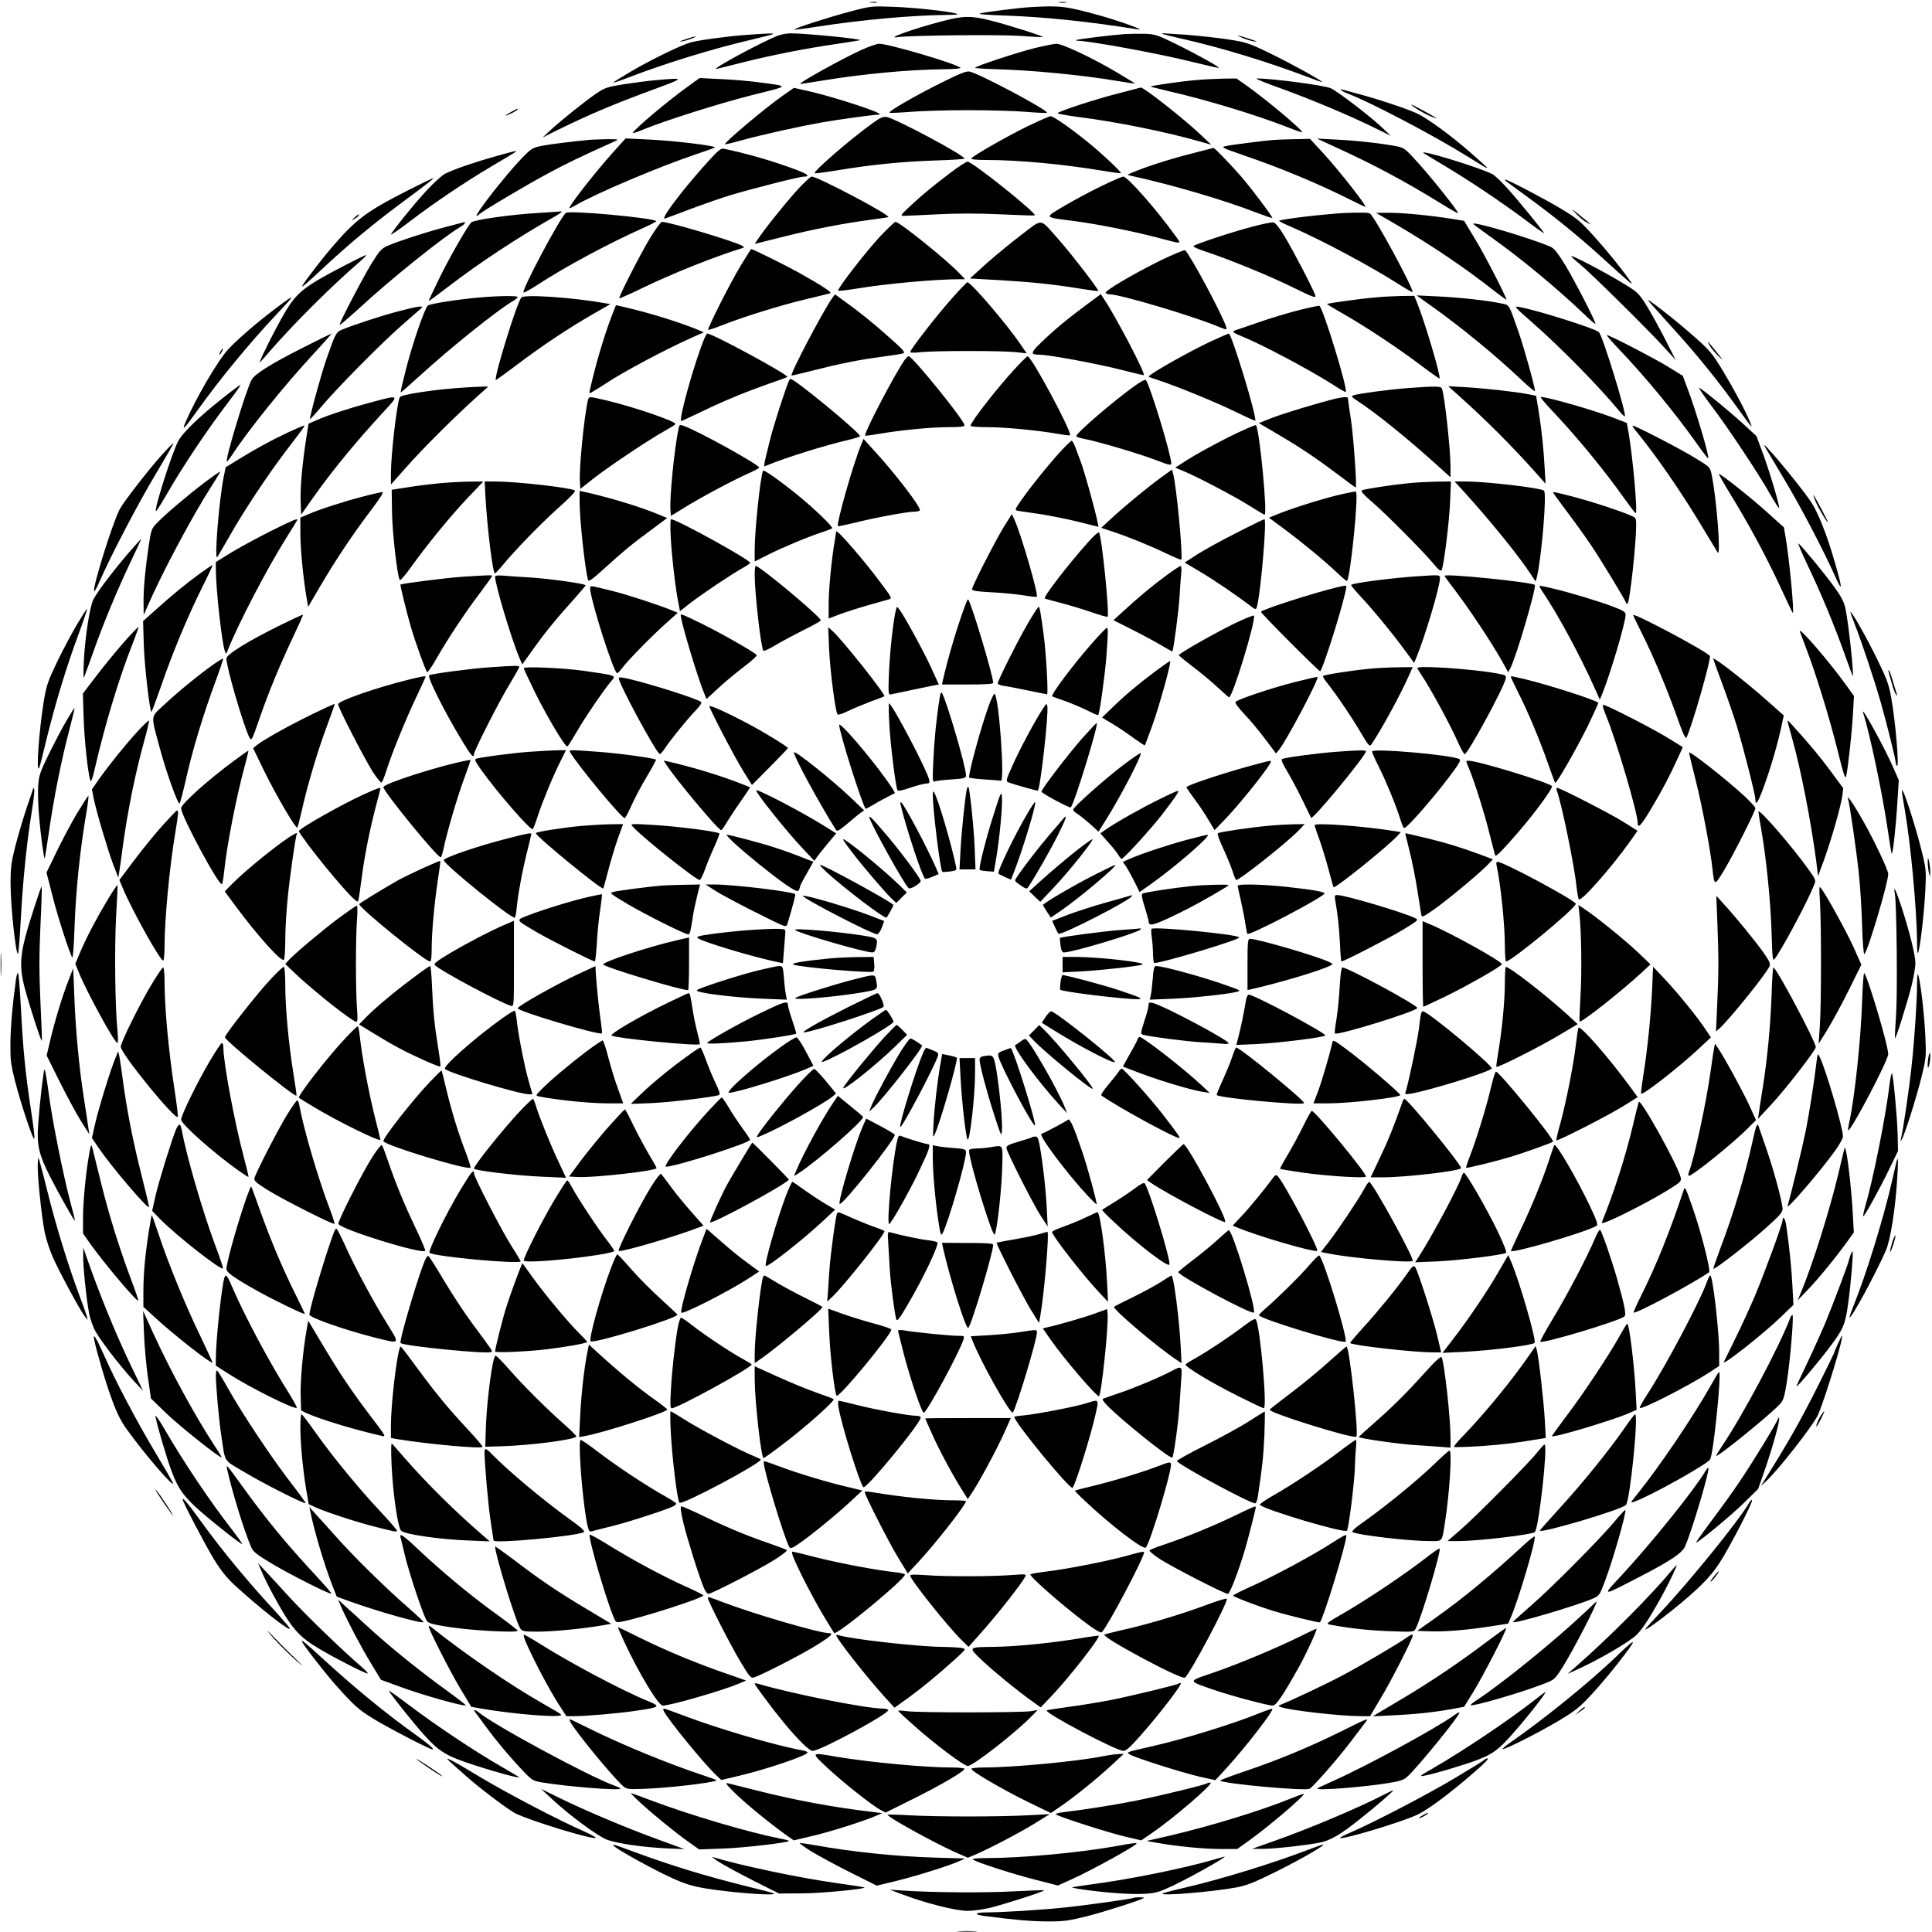 <svg version="1.0" xmlns="http://www.w3.org/2000/svg" width="1706.667" height="1706.667" viewBox="0 0 1280 1280"><path d="M576.8 1.7c1.2.2 3 .2 4 0 .9-.3-.1-.5-2.3-.4-2.2 0-3 .2-1.7.4zM701.8 1.7c1.2.2 3.2.2 4.5 0 1.2-.2.2-.4-2.3-.4s-3.5.2-2.2.4zM564.2 7.4c-14.2 3.7-38.6 11.5-37.9 12.2.2.2 7.5-.7 16.3-2.1 28.6-4.4 61.7-7.4 84.4-7.6 7-.1 8.7-.3 6.5-.9-5.5-1.6-27.8-4-42-4.5-13.6-.5-14.4-.5-27.3 2.9zM683 4.7c-7.5.4-30.3 3.3-33.7 4.2-1.7.5 4.7 1 16.2 1.4 26.8.9 56.2 4 88.5 9.2 5.6.9-11.2-5.2-24.5-9-23.3-6.5-27-6.9-46.5-5.8zM624.5 14c-19.3 5-38.8 12-29.5 10.6 7.8-1.2 67.2-1.8 81-.8 7.9.6 14.6.9 14.8.7.6-.5-23.2-8.1-34.5-10.9-12.8-3.3-18.1-3.2-31.8.4zM494.8 23.1c-11.9.8-31.2 3.4-37.2 5-6 1.6-25.8 11.2-39.3 19.1-6.8 4-12.1 7.3-11.9 7.5.2.2 5.5-1.6 11.7-4 22.6-8.7 54.4-18.5 78.9-24.2 6.3-1.5 12.6-3.1 14-3.5 2.1-.7 1.9-.8-1.5-.8-2.2.1-8.8.4-14.7.9zM515.7 23.5c-10.2 3.8-46.8 23.6-40.7 22.1 1.4-.4 9.7-2.4 18.5-4.6 18.8-4.7 41.3-9.1 61.5-12 7.9-1.2 14.6-2.2 14.7-2.4 1-.9-36.9-4.6-46.2-4.5-2.2 0-5.7.7-7.8 1.4zM745 22.6c-8.5.6-31.3 3.4-31.9 3.9-.2.3.1.5.7.5 7.8 0 54.7 8.6 76.5 14.1 8.7 2.1 16.3 3.9 17 3.9 1.9 0-13.5-8.6-28.3-15.9-12.7-6.2-13.9-6.5-21-6.7-4.1-.1-10 0-13 .2zM770.1 22.4c.2.2 6.7 1.9 14.4 3.6 25.3 5.8 55.2 14.9 81.3 24.8 5.6 2.2 10.2 3.8 10.2 3.6 0-.9-20.8-12.4-34.4-19-14.7-7.1-15.7-7.4-28.7-9.4-7.4-1.1-19.7-2.4-27.4-3-16.2-1.1-16-1.1-15.4-.6zM822.7 24.9c2.4 1.1 6 2.2 8 2.5 2.9.4 2.4.1-2.2-1.4-8.7-2.9-10.6-3.3-5.8-1.1zM454 26.1c-3.7 1.2-4.4 1.6-2 1.3 3.4-.6 10.5-3.3 8.5-3.2-.5 0-3.5.8-6.5 1.9zM570 33.4c-13.5 6.3-40.6 21.4-39.8 22.1.2.2 6.7-.8 14.5-2.1 26.8-4.4 57.6-7.3 80.1-7.5 7.4-.1 12-.5 11.5-1-2.7-2.7-47.5-15.9-53.8-15.9-1.6 0-7.3 2-12.5 4.4zM685 32c-12.2 3.1-39 12-39 12.9 0 .3 5.5.7 12.3.9 24.8.6 58.9 3.9 83 8 5.9 1 10.7 1.7 10.7 1.6 0-.2-5.4-3.5-12-7.4-16.3-9.7-36.1-19-40.2-19-1.8.1-8.5 1.4-14.8 3zM622.5 55.4c-17 8.5-34.1 18.4-33.2 19.3.3.2 6.5 0 13.8-.6 7.3-.6 24.6-1.1 38.4-1.1 13.8 0 31.1.5 38.4 1.1 7.3.6 13.5.9 13.7.6 1.4-1.4-44.8-26-51.3-27.3-2.2-.4-6.6 1.4-19.8 8zM434.5 53.1c-5.5.5-15.2 1.8-21.7 2.8-10.5 1.7-12.2 2.3-17.7 6-7.3 5-23.7 18.1-30.6 24.5l-5 4.7 10.2-5.1C391 75.6 406.5 69 434 58.9c20-7.4 20-7.5.5-5.8zM455.5 57.5c-13.1 9.4-35.2 28-36.3 30.6-.2.4 3-.6 7-2.3 15.2-6.2 50.1-17.2 72.1-22.8 25.6-6.4 25.2-5.7 4.2-8.5-6-.8-17.3-1.8-25-2.1l-14-.7-8 5.8zM792 53.1c-8.7.7-29 3.6-29.7 4.2-.1.2 5.3 1.5 12 3.1 24.6 5.6 58.2 15.8 79.1 24 5 2 9.1 3.4 9.3 3.2.9-.9-23.9-21.8-36.8-30.9l-6.7-4.7-8.8.1c-4.9.1-13.2.5-18.4 1zM848.4 58.5c20.1 7.3 43.3 17 61.1 25.6l12 5.9-6.5-6.1c-8.1-7.6-29.4-23.8-33.5-25.5-4.9-2-39.4-6.5-49-6.4-1.1.1 6.1 3 15.9 6.5zM518.7 63.3c-11.3 7.9-39.3 31.4-38.4 32.3.1.2 5.2-1 11.2-2.7 14.8-4 38.4-9.2 53-11.8 11.7-2 33.9-5.1 37.3-5.1 1.5-.1 1.5-.2.2-1-5.2-3-35.6-12.5-49.3-15.3l-6.7-1.5-7.3 5.1zM740.5 62c-14.3 3.6-38.1 11.4-39.8 12.9-.4.4 5.5 1.5 13 2.5 25.5 3.2 58.8 9.9 81.8 16.5l7 2-7.5-7.1c-10.7-10.1-37.2-31-39.2-30.8-.2.1-7 1.8-15.3 4zM888.5 59.7c.6.6 2.6 1.6 4.5 2.3 15.3 5.9 56.7 27.6 79 41.5 17.3 10.8 17.3 10.8 1.8-2.8-12.7-11.1-28.5-22.6-35.3-25.7-6.8-3.1-27-9.8-39-12.9-4.4-1.2-8.9-2.4-10-2.7-1.3-.4-1.6-.3-1 .3zM935 69.3c0 .8 7.6 5.5 12.5 7.6 2.8 1.2 4.6 1.8 4 1.3-1.4-1.2-16.5-9.3-16.5-8.9zM338.8 74.1c-2.1 1.1-3.8 2.2-3.8 2.4 0 .3 1.8-.4 4-1.5s4-2.3 4-2.5c0-.7 0-.7-4.2 1.6zM578 81.7c-14.9 10.7-40 32.5-38.2 33.1.6.2 7.9-.8 16.4-2.2 21.2-3.5 42-5.6 64.1-6.3 10.3-.3 18.7-.9 18.7-1.2 0-2.2-45.5-26.5-51.6-27.6-2.3-.4-4.2.4-9.4 4.2zM680.5 83.8c-14.2 7-35.9 19.4-37 21.2-.4.6 3.4 1 10.7 1 20.5 0 50.4 2.8 76.2 7.1 6.5 1.1 12 1.8 12.2 1.6.6-.6-12.7-13.1-21.6-20.3-11.3-9.2-23-17.4-24.9-17.4-.9 0-7.9 3.1-15.6 6.8zM391 92.6c-12.3 1.2-25.5 2.8-31.4 3.9-5.9 1.1-7.4 1.9-11.3 5.7-6.2 6-17.4 19.3-26 30.7-6.8 9.1-8.4 12.3-4.6 8.9 3.1-2.6 29.1-18.1 44.8-26.6 12.6-6.8 21.9-11.3 45.5-21.9 2.1-1 1.2-1.1-5.5-1.1-4.4.1-9.6.3-11.5.4zM406.9 100.1c-13.2 14.7-31.3 37.9-29.5 37.9.3 0 2-.9 3.8-1.9 12.8-7.6 55.8-25.8 79.1-33.6 7.1-2.4 13.1-4.5 13.3-4.8 1.2-1.1-27.9-4.6-44.6-5.3l-14.5-.7-7.6 8.4zM844 92.7c-6.5.5-27.9 3.2-32 4.1-3.2.7-2.5 1.1 12 6.1 25.1 8.6 49.5 18.8 71.2 29.7 4.8 2.4 9 4.4 9.3 4.4 1.6 0-17.5-24.3-28.1-35.8l-8.5-9.2-9.7.2c-5.3.1-11.7.3-14.2.5zM885.5 97.8c24.6 11.2 46 22.7 68.5 36.6 6.6 4.1 12 7.2 12 6.8 0-1.4-15.7-21.2-25.3-32-9.4-10.5-10.2-11.2-15-12.2-9.4-1.9-27-3.9-40.2-4.5l-13-.7 13 6zM469.3 106.8c-16.6 18.2-32.3 39-28.8 38 1.1-.4 8.6-3.1 16.7-6.2 8-3 19.9-7.2 26.5-9.2 14.9-4.5 45.9-12.4 49-12.4 4.4 0 2.3-1.8-5.9-4.8-15.3-5.7-32.1-10.5-47.4-13.7-1.7-.4-3.9 1.4-10.1 8.3zM788.5 102c-13.8 3.5-29.9 8.7-38.5 12.4-3.4 1.4-3.4 1.4-1 2 26.5 5.7 62.6 16.3 83.5 24.5 5.5 2.1 10.2 3.7 10.4 3.5.5-.5-12.6-18-19.7-26.4-6.4-7.5-18.4-20-19.2-20-.3.1-7.2 1.8-15.5 4zM328.5 103.5c-13.6 3.8-28.3 8.8-33.6 11.6-2 1-7.2 5.7-11.6 10.4-8.4 8.9-24.8 29.3-24.2 29.9.2.2 6-3.8 12.8-9 16.2-12.3 35-25 53.1-35.8 18.1-10.7 17.7-10.5 16.5-10.5-.5 0-6.4 1.5-13 3.4zM943.1 101.4c.2.2 6.3 3.8 13.4 8.1 17.1 10.2 36.9 23.5 53.3 35.6 7.2 5.5 13.2 9.7 13.2 9.4 0-.8-17.1-21.8-24.4-29.8-3.9-4.4-8.3-8.5-9.8-9.3-8.2-4.3-48.9-16.8-45.7-14zM629.9 114.3c-11.4 8.6-19.2 15-27.6 22.9-5.7 5.4-5.9 5.8-3.5 5.8 1.5 0 11.5-.5 22.2-1 13.4-.7 26.5-.7 41.9 0 12.3.6 22.5.9 22.7.7 1.4-1.4-41.6-35.8-44.6-35.6-.8 0-5.8 3.2-11.1 7.2zM527 127.2c-8.5 9.6-21.5 25.9-25.3 31.9l-1.7 2.5 18.8-4.7c20.1-5.1 40-8.9 58-11.3 6.3-.8 11.5-1.6 11.7-1.8 1.4-1.4-46.8-26.8-50.7-26.8-.9 0-5.8 4.6-10.8 10.2zM729.5 123.4c-7.1 3.4-18.2 9.4-24.5 13.1-13.4 8-13.9 7.3 7 10 15.2 2 38.3 6.6 54 10.7 18.3 4.8 17 5 12.5-1.3-12.4-17.2-31.5-38.9-34.3-38.9-1 0-7.5 2.9-14.7 6.4zM270.9 125.8c-28.4 14.4-35.1 19.4-52 39.2-5.4 6.3-16.7 21-18.4 24-1.4 2.3 1.4 0 15-12.7 16.1-14.9 30.7-27.1 50-41.5 18.4-13.6 22.2-16.7 21.4-16.7-.3-.1-7.5 3.4-16 7.7zM997.6 119.9c.5.4 7 5.2 14.4 10.6 16.7 12.1 34.1 26.2 48.9 39.7 20.3 18.4 21.8 19.7 19.4 16.3-5.9-8.4-14.9-19.6-24-29.7-9.1-10.1-11.3-12-21.9-18.4-11-6.6-35.4-19.4-37.1-19.4-.4 0-.3.4.3.9zM1044.2 141.6c2.1 2.2 5.2 4.8 7 5.8 3.9 2.2 3.3 1.5-4.7-4.9-5.8-4.7-5.8-4.7-2.3-.9zM356.5 141.1c-16.8.9-42.5 4.5-44.2 6.2-2.7 2.6-14.9 24-21.4 37.4-3.8 7.8-6.9 14.4-6.9 14.7 0 .3 6-4.1 13.3-9.7 19.9-15.3 45.6-32.3 70-46.1 4.3-2.4 5.9-3.8 4-3.5-.5.1-7.1.5-14.8 1zM375 141c-3.4 2.1-30 52.1-28.1 52.8.5.2 4.6-2.1 9.2-5.1 18.9-12.3 47.2-27.5 70.8-38 4.6-2.1 8.2-4 7.9-4.2-2.1-2.2-57.1-7.2-59.8-5.5zM891 141.1c-13.3.7-42.6 4.1-43.6 5.2-.2.2 3.1 1.9 7.4 3.7 20.4 8.8 53.2 26.3 72.7 38.8 4.4 2.8 8.1 4.9 8.3 4.7 1.3-1.2-24.4-48.9-28.1-52-.8-.7-6.4-.8-16.7-.4zM925.6 149.1c23.1 13.6 44.8 28.2 63.7 43.1 4.8 3.7 8.7 6.6 8.7 6.3 0-1.8-14-29-20.4-39.6l-7.6-12.6-7.3-1.2c-14.5-2.3-32.4-4.1-41.6-4.1h-9.5l14 8.1zM234.9 144.1c-2.3 1.9-2.3 2-.2 1 1.2-.6 2.5-1.6 2.8-2.1 1-1.6-.1-1.2-2.6 1.1zM676.9 155.4c-6.8 5.2-17.3 13.8-23.4 19.2l-10.9 9.9 19.7 1.1c22.6 1.4 35 2.7 52.5 5.5 6.8 1.1 12.6 1.9 12.8 1.7.6-.7-16.6-23.1-25.7-33.5-13.5-15.2-10.5-14.8-25-3.9zM294.5 150.6c-14.2 3.8-30.3 9.1-37.6 12.2-4.1 1.8-5.4 3.2-10.5 11.4-5.6 9-21.4 39.2-21.4 41 0 .5 5.7-4.4 12.8-10.8 20.7-19.2 55.6-47.2 67.1-54 1.7-1 3.1-2.2 3.1-2.6 0-.4-.1-.8-.2-.7-.2 0-6.1 1.6-13.3 3.5zM430.7 157.7c-6.5 10.7-21.1 39.3-20.4 40 .2.1 7.8-3.2 16.8-7.6 19.6-9.4 47-20.3 64.9-25.8 1.2-.4 1.2-.6-.3-1.5-5.7-3.1-48.2-15.8-53.1-15.8-.8 0-4.3 4.8-7.9 10.7zM583.5 156.2c-9.4 10-29.2 35.5-28.2 36.4.3.3 6.1-.4 12.9-1.5 19.5-3.2 51.6-6.1 67.3-6.1h3.9l-3.9-4.1c-9.1-9.4-39.6-33.9-42.2-33.9-.6 0-5 4.2-9.8 9.2zM830 150.1c-12.5 3.2-38 11.6-39.3 12.9-.5.4 2.9 2 7.5 3.5 15.6 5.1 43.3 16.4 58.6 24 13.4 6.6 15.2 7.2 14.6 5.2-1.2-4-15.3-31-20.7-39.7-3.4-5.6-5.9-8.6-7.2-8.7-1.1-.1-7.2 1.1-13.5 2.8zM976 148.3c0 .2 5 3.9 11 8.2 20.4 14.4 44.1 34.1 62.8 51.9 3.9 3.8 7.2 6.6 7.2 6.1 0-1.9-13.3-27.7-19.7-38.4-5.6-9.1-7.6-11.6-10.4-12.8-13.8-5.8-50.9-16.8-50.9-15zM490.6 176.2c-6.9 11.4-22.1 41.6-21.4 42.3.2.3 4.4-1.1 9.4-3.1 14.6-5.7 38.4-13.1 54.7-17 8.3-2 15.9-3.8 16.7-4.1 1.6-.5-5-4.8-20.8-13.7-8.3-4.6-30.4-15.6-31.5-15.6-.2 0-3.3 5.1-7.1 11.2zM769 172.5c-18 8.9-37.3 20.2-36.5 21.6.4.5 1.6.9 2.8.9 6.6 0 53.2 13.8 70.6 20.9 7 2.8 7.2 2.9 6.5.8-2.2-7.5-23.5-47.2-27.2-50.9-.4-.4-7.7 2.6-16.2 6.7zM228.5 175.8c-26.9 14-31.7 17.7-39.8 31.3-5.8 9.7-18.4 34.9-16.4 32.9.8-.8 3.6-4 6.2-7 15.5-17.9 40.5-42.9 59.5-59.3 3-2.6 5-4.7 4.5-4.7-.6 0-6.8 3.1-14 6.8zM1041 169.7c.1.5 2.6 2.8 5.7 5.3 6.7 5.4 44.8 43 55.7 55l7.8 8.5-7.4-14.5c-4.1-8-9.7-18.1-12.5-22.5-4.9-7.6-5.8-8.3-15.6-14.2-12.7-7.7-33.7-18.6-33.7-17.6zM630.3 198.1c-9.8 11-27.3 33.6-27.3 35.2 0 .4 3.3.5 7.3 0 9.4-1 53.1-1 62.5 0l7.4.8-4.1-6c-9.2-13.5-32.8-41.1-35.2-41.1-.4 0-5.2 5-10.6 11.1zM551.2 197.7c-6.4 9.3-27.8 50-26.8 51.1.2.1 6.4-1.3 13.7-3.2 17.9-4.6 30.8-7.2 45.9-9.2 6.9-.9 13.4-1.9 14.4-2.3 1.6-.6 0-2.4-9.5-10.8-11-9.8-19.8-16.9-30.6-24.6l-5.1-3.7-2 2.7zM718.9 202.6c-12 8.9-20.8 16.2-29.6 24.8-6.6 6.3-6.7 7.6-.6 7.6 6.1 0 37.9 5.9 53.3 9.8 8.5 2.2 15.7 3.9 15.8 3.7 1.2-1.1-18.7-39-26.3-50.3l-2.2-3.3-10.4 7.7zM317.5 197.1c-13.8 1.2-32.4 4.1-34 5.3-2.1 1.7-10.2 25.2-14.5 42.1-2.1 8.2-3.7 15.1-3.5 15.4.2.2 5.9-4.8 12.7-11 20-18.3 50.9-43.1 61.7-49.5 1.7-1 3.1-2.2 3.1-2.6 0-1-13.1-.8-25.5.3zM345.4 197.1c-3.1 3.8-18.3 53.1-16.9 54.7.1.1 6.7-4.6 14.6-10.6 16.9-12.7 33-23.4 49.4-32.9l11.9-6.8-4-.7c-21.6-3.8-53.2-5.9-55-3.7zM910.8 197.1c-8.8.7-31 3.8-31.6 4.3-.1.2 4.4 2.9 10 6.1 14.4 8.1 36 22.4 51.2 33.8 7.1 5.4 13.1 9.6 13.3 9.4 1.1-1.1-10.2-39.1-15.2-51L937 196l-8.8.1c-4.8.1-12.6.5-17.4 1zM948 202.5c19.9 14.1 42.4 32.6 59.8 49 5 4.8 9.2 8.2 9.2 7.6 0-2.6-7.3-28.8-10.9-39.1-6.7-19.2-5.9-17.8-11.6-19-9.6-2-27.1-3.9-41.5-4.6l-14.5-.7 9.5 6.8zM182.8 204.2c-12.1 9.1-25 20.2-31.4 27-6.9 7.3-22.2 33.5-28.7 49.1-2.4 5.6-.6 3.8 7.9-8.1 15.4-21.5 34.3-44.4 52.2-63.5 13.6-14.4 13.6-14.7 0-4.5zM1095 202.6c2.5 2.8 9.2 10.2 14.8 16.5 13.5 14.8 27.6 32.2 39.7 48.9 11.8 16.3 12 16.6 9.9 11.5-3.3-7.9-9.8-20.2-17.5-33.1-7.3-12.1-8.8-13.9-19-23-10.1-8.9-21.2-17.9-29.4-23.7-2.4-1.8-2.2-1.2 1.5 2.9zM405.1 209.8c-5.2 13.7-10.7 32.4-14.5 49.5-.4 1.6 0 1.5 3.2-.5 2.1-1.2 5.5-3.4 7.7-4.8 11.4-7.6 38.4-22 56.4-30.1l8.4-3.7-3.9-1.7c-11.5-4.8-32-11.2-48.1-14.9l-6.2-1.4-3 7.6zM860.5 205.5c-7.1 1.8-19.1 5.4-26.5 8-7.4 2.6-14.3 4.9-15.2 5.2-2.8.8-2.1 1.7 3 3.7 13.7 5.5 45.2 22.2 61.1 32.3 4.6 3 8.5 5.2 8.7 5 1.6-1.5-15-55.7-17.5-57.1-.3-.2-6.4 1.1-13.6 2.9zM263 206.5c-11.6 3.1-29.1 8.9-36.7 12-3.6 1.5-4.3 3-9.9 19-3.5 9.9-11.6 39.6-11 40.2.1.2 3.6-3.6 7.7-8.5 10.5-12.4 39.4-41.7 52.9-53.5 6.3-5.5 12.2-10.7 13-11.4 2.4-2.1-2.1-1.5-16 2.2zM1015.1 213.6c18.9 16.6 44.2 42.3 58.2 59.3 1.5 1.8 3 3.2 3.2 2.9 1.3-1.3-14.8-53.6-17.2-55.8-2.6-2.4-41.2-14.6-52.7-16.6-3.8-.7-3.5-.3 8.5 10.2zM200.8 230.3c-21.6 10.9-32.2 17.6-34.2 21.5-3.8 7.3-17.5 52.6-16.3 53.9.2.2 1.7-1.6 3.2-3.9 11.1-17 34.9-46.5 54.8-68 6.5-7 11.6-12.8 11.3-12.8-.2 0-8.7 4.2-18.8 9.3zM466.6 224.4c-6.4 15.4-17.4 54.6-15.2 54.6.2 0 6.3-2.9 13.7-6.4 15.1-7.3 29.3-13.1 45.2-18.7 6-2 11.1-3.9 11.3-4.2 1.2-1.2-49.5-28.7-53-28.7-.3 0-1.2 1.5-2 3.4zM802 226.3c-14 6.5-41 21.8-41 23.2 0 .2 3 1.3 6.8 2.5 12.8 4.2 39.7 15.3 51.5 21.2 6.6 3.2 12.1 5.7 12.3 5.5 1.5-1.5-15.6-57.7-17.5-57.7-.3 0-5.8 2.4-12.1 5.3zM1072.1 230.8c17.7 18.5 37.3 42.3 51.6 62.4 4.2 6 7.8 10.6 8 10.5 1-1-8.1-31.7-13.9-46.9l-2.9-7.8-9.2-5.7c-8.9-5.5-39.3-21.3-41.1-21.3-.4 0 2.9 4 7.5 8.8zM1132.6 228.8c1 1.8 3.6 4.9 5.8 7 3.8 3.5 3.8 3.5-.9-2.3-6.4-8-7.1-8.6-4.9-4.7zM146 233c-.6 1.1-.8 2-.6 2 .3 0 1-.9 1.6-2 .6-1.1.8-2 .6-2-.3 0-1 .9-1.6 2zM599.2 238.7c-6.8 9.8-27.1 48.7-26 49.9.3.2 4.2-.3 8.9-1.1 14.1-2.5 34.8-4.5 46.2-4.5 8 0 10.7-.3 10.7-1.3 0-3.1-34.5-45.7-37-45.7-.5 0-1.7 1.2-2.8 2.7zM673 243.7c-11.7 12.5-30 36-30 38.4 0 .5 5 .9 11 .9 11.5 0 32.8 2 46.6 4.4 4.3.8 8.1 1.2 8.3 1 1.7-1.6-25.5-52.3-28.1-52.4-.3 0-3.9 3.5-7.8 7.7zM522.5 252.7c-3.5 9-10.2 30-12.5 39.3-4.5 18.4-4.4 17.4-2.3 16.5 12.1-5.1 39-13.5 54.6-17.1 4.2-1 7.6-2.1 7.5-2.5-1.3-3.3-43.3-37.9-46.1-37.9-.3 0-.8.8-1.2 1.7zM752.4 255.2c-13.6 9.6-39.4 31.7-39.4 33.8 0 .4 2.7 1.3 6 1.9 9.8 2 35.9 9.7 46.8 13.9 8.5 3.3 10.2 3.7 10.2 2.3 0-5.7-14.3-52.6-16.9-55.4-.4-.4-3.4 1.2-6.7 3.5zM146.5 264.6c-14.6 11.6-24.8 21.5-28.1 27-3.8 6.5-16.4 45.7-15.1 47 .2.3 2.8-3.7 5.8-8.8 11.9-20.8 27.9-44.7 43.1-64.6 4.3-5.6 7.5-10.2 7.1-10.2-.4 0-6.2 4.3-12.8 9.6zM308.5 256.7c-19.1 1.1-42.4 4.6-43.6 6.4-1.8 3-5.9 37.9-5.9 50.5v7.4l10.4-11.7c10.7-12.2 32.1-33.4 46.1-46l8-7.2-5 .1c-2.7.1-7.2.3-10 .5zM932.9 257.1c-11.3.8-33.2 3.7-36.2 4.8-1.6.6-1.2 1.2 2.5 3.6 12.9 8.4 34.2 25.7 53.7 43.4l8.1 7.3v-6.8c0-11.6-3.9-47.4-5.7-52-.6-1.6-4.8-1.6-22.4-.3zM966 261.7c18.2 16.3 34.9 32.9 51.8 51.8l6.2 7-.6-10c-.7-13.1-2-25.6-4-38.1l-1.7-10.2-5.6-1.1c-8.3-1.6-29.1-3.9-41.6-4.6l-11-.6 6.5 5.8zM1133.8 268.8c11.5 15.2 31.2 44.9 38.9 58.5 3.1 5.4 5.8 9.6 6 9.3.7-.6-6.3-24.3-10.9-36.6l-4.1-11.1-8.6-7.9c-8.8-8.1-26.2-22.4-29.3-24.1-.9-.5 2.7 4.9 8 11.9zM245.7 266.6c-14.2 3.8-28.6 8.5-36.2 11.9l-5.1 2.2-1.7 10.9c-2.5 16.5-3.9 32-3.5 41.2l.3 8.2 7.6-10.8c13.1-18.5 28-36.7 46.8-57.1 10.9-11.8 11.1-11.7-8.2-6.5zM389.5 265.2c-2.6 11.4-5.9 45.3-5.3 54l.3 4.7 9-7.1c10.1-7.9 36.4-25.5 46.7-31.2 3.7-2.1 7-4.1 7.3-4.6 1-1.6-26.9-11.2-45.2-15.6-12.5-2.9-12.1-2.9-12.8-.2zM884.5 264.2c-12 3-33.2 9.4-41.3 12.5l-9.2 3.6 14.1 8.3c15 8.9 24.6 15.4 40.1 27.1 5.3 4 9.8 7.3 10 7.3.9 0-1.4-32.7-3.1-44.6-1.2-7.6-2.1-14.2-2.1-14.7 0-.9-3.5-.7-8.5.5zM1027.1 270.8c16.4 17.1 35.5 40.3 48.8 59.1 4 5.5 7.4 10.1 7.8 10.1 1.4 0-1.9-36.9-4.7-53.2l-1.2-6.6-9.3-3.6c-13.5-5.1-43.1-13.6-47.7-13.6-.6 0 2.3 3.5 6.3 7.8zM449.6 283.8c-2.9 13.7-6.1 46.6-5.4 54.4l.3 3.6 8-4.9c11.2-7 31.4-17.8 41.7-22.5 4.8-2.1 8.8-4.2 8.8-4.6 0-1.9-40.5-24.3-50.1-27.7-2.5-.9-2.8-.7-3.3 1.7zM813.4 289.9c-9.8 5-21.7 11.5-26.3 14.5l-8.5 5.4 5.5 2.3c9.4 3.9 33.7 16.7 43.6 22.9 5.2 3.3 9.8 6 10.1 6 2.1 0-3.4-56.9-5.7-59.3-.4-.4-8.8 3.3-18.7 8.2zM191 286.4c-10.7 5-22.3 11.3-33.7 18.4l-7.8 4.8-1.2 5.9c-3.2 15.8-6.5 56.6-4.3 53.5.6-.8 4.2-7.1 8.2-14 9-16 25.1-40.2 36.7-55.5 13.2-17.3 13.3-17.5 12.4-17.5-.4 0-5.1 2-10.3 4.4zM1084.8 286.7c12.2 14.8 30.2 40.9 43.5 63.3 4.8 8 9.2 15.2 9.7 16 2.3 3.3-.7-35.8-4-51.5-1-5-1.1-5.1-10.8-11-9.5-5.9-39.7-21.5-41.5-21.5-.5 0 .9 2.1 3.1 4.7zM570.6 294.5c-5.2 12.3-16.7 52.8-15.4 54.1.3.2 4.9-.8 10.4-2.1 12.4-3.2 35.4-7.5 39.9-7.5 1.9 0 3.6-.4 3.9-.9 1.1-1.7-16.5-24.7-31.1-40.5l-6.2-6.8-1.5 3.7zM703 298.7c-7.9 8.6-19.3 22.7-25.9 32-4.8 6.9-5 7.3-2.8 7.7 1.2.2 7.6 1.2 14.2 2.1 6.6 1 18.1 3.3 25.5 5.1 7.4 1.9 13.6 3.4 13.6 3.4 1 0-9-36.7-11.9-44-.7-1.9-2.2-5.6-3.1-8.3-1-2.6-2.1-4.7-2.6-4.7-.4 0-3.6 3-7 6.7zM106.6 302.1c-8.7 9.7-24.9 30.7-27.3 35.3-4.8 9.2-18.4 52.8-16.9 54.3.3.3 2-2.8 3.7-6.8 7.7-17.5 25.7-51.9 37-70.7 6.7-11.2 12-20.4 11.8-20.6-.2-.2-4 3.7-8.3 8.5zM1169.3 296c.8 1.4 6.3 10.6 12.2 20.5 10.9 18 26.4 47.6 34.4 65.5 5 11.2 4.9 8.3-.5-10.2-5.2-18.1-11-32.6-15.9-39.8-8.1-11.9-34.6-43.4-30.2-36zM505.6 311.8c-1.7 2.7-5.6 39.3-5.6 52.5v7.7l9.1-4.6c10-5 27.3-12.2 35.9-14.9 3-1 5.9-2.1 6.3-2.5.9-.8-11.7-12.9-22.7-21.9-11.7-9.5-22.5-17.1-23-16.3zM770 315.8c-8 5.7-24.2 18.9-33.5 27.5l-6.9 6.4 6.9 2.3c10.7 3.5 25 9.3 35.8 14.5 5.4 2.6 10 4.5 10.3 4.3 1.3-1.4-3.1-48.7-5.4-57l-.7-2.7-6.5 4.7zM135.5 319.7c-11.2 8.5-26.2 21.2-31.7 27-3.4 3.5-3.7 4.5-5.2 14.3-2.4 16.5-3.6 29.2-3.5 38.2l.1 8.3 2.6-6c9.8-22.5 30.2-60.7 42.7-80 3.1-4.8 5.5-8.9 5.3-9-.2-.2-4.8 3.1-10.3 7.2zM1146.9 328.2c11.8 19.2 23.5 40.9 32.7 60.8 4.2 9.1 7.8 16.7 8.1 17 1.3 1.3-2.2-35.7-4.7-50.1l-1.1-6.5-11-9.9c-10.4-9.4-30.6-25.5-32.1-25.5-.3 0 3.3 6.4 8.1 14.2zM290.9 320.2c-5.2.5-14.5 1.6-20.5 2.6l-10.9 1.7.2 14c.1 13.7 3.6 44.2 5.2 45.8.5.4 3.8-3.5 7.5-8.7 10.3-14.4 26.2-33.9 37.6-45.9l10.2-10.7-9.9.1c-5.4.1-14.1.6-19.4 1.1zM321.6 328.7c1.1 20.4 4.9 51.4 6.3 51.2.3 0 2.3-2.1 4.5-4.7 8.4-10.3 25.6-28 37.3-38.5 8.4-7.5 12-11.3 11.1-11.8-3.5-1.9-39-5.9-52.5-5.9h-7.2l.5 9.7zM933.5 320.1c-11.3 1.1-29.6 3.9-31.3 4.8-.8.5 1.5 3.1 7 7.8 9.1 7.8 33.9 32.8 40.8 41.1 3.1 3.8 4.6 4.9 5.1 3.9 1.4-2.5 5-31 5.6-44.9l.6-13.8-9.4.1c-5.2.1-13.4.5-18.4 1zM969.4 325.2c18.8 20.8 36.5 42.6 45.1 55.7l2.9 4.4.8-2.9c3.1-12.7 6.8-56.2 4.7-57.4-2.9-1.9-38.9-6-51.6-6h-7.6l5.7 6.2zM384 332.3c0 11.9 3.6 44.9 5.6 51.9.4 1.4 2.6-.1 10.7-7.5 12.9-11.7 17.7-15.7 31-25.5l10.7-8-4.8-2c-11.6-4.9-30.2-10.7-46.9-14.6l-6.3-1.4v7.1zM884.5 328.5c-12.9 3.3-30.9 9.1-39.4 12.7l-4.4 1.8 9.9 7.3c12.1 9 26.8 21.1 35.2 29.1 3.4 3.2 6.4 5.7 6.6 5.5 2.3-2.3 7.9-58 5.9-59.2-.4-.2-6.6 1-13.8 2.8zM240 329.1c-12.6 3.3-28.8 8.5-36.2 11.8l-4.8 2v10.3c0 10.5 1.9 29.8 4 42.1l1.2 6.7 8-13.7c10.1-17.2 21.3-34 33.4-50 6.5-8.6 8.8-12.3 7.6-12.3-.9.1-6.9 1.4-13.2 3.1zM1029 326.4c0 .2 4.2 6 9.4 12.9s12.3 16.8 15.7 21.9c6.2 9.1 22.3 35.7 23.2 38.1.2.7.7 1 1 .7 1.5-1.4 5.7-39.8 5.7-52.1 0-4.7-.2-4.9-3.7-6.4-8.2-3.5-24.5-8.8-36.8-12.1-13.1-3.4-14.5-3.7-14.5-3zM1202.9 332.3c1.9 4.4 8 14.7 8.1 13.6 0-.9-9.1-17.9-9.5-17.9-.3 0 .4 1.9 1.4 4.3zM665.1 349c-5.8 9.5-21.1 39.4-21.1 41.4 0 1 3.3 1.5 12.8 2 7 .3 16.5 1.3 21.2 2 4.7.8 8.7 1.2 8.9 1 1.3-1.2-10.2-40.8-14.7-50.9l-1.8-3.9-5.3 8.4zM178.3 352.4c-9.2 4.7-21 11.1-26 14.2l-9.3 5.8v4.7c0 12.8 4 49.2 6 54.3.8 2.1.8 2.1 1.6.1 6.6-17 26.4-55.1 39.5-75.8 3.8-6 6.9-11.1 6.9-11.3 0-1.1-3.2.3-18.7 8zM444.4 356.2c.7 12.9 2.9 32 4.9 42.5l1.2 6.2 6.5-5.1c7.7-6 27.8-19.5 34.9-23.4 2.8-1.5 5.1-3.1 5.1-3.5 0-2-48.7-28.9-52.4-28.9-.5 0-.6 5-.2 12.2zM819.3 353c-9.8 4.9-21.5 11.4-26.1 14.3l-8.3 5.4 10.4 6.2c9 5.3 24.3 15.7 33.9 23.1 2.1 1.7 2.9 1.8 3.3.8 2.5-7 7-58.8 5.2-58.8-.4 0-8.7 4-18.4 9zM554 352.1c0 .2-.5 3.1-1 6.4-2.1 12.2-4 32.3-4 41.7v9.6l7.3-2.8c4-1.5 12.5-4.2 18.8-6 6.2-1.7 12.5-3.5 13.8-3.9 2.2-.6 2.1-1-5.5-11.1-10.6-14.4-29.4-36-29.4-33.9zM720.9 359.2c-13.2 14.8-29.8 36.3-28.7 37.3.2.2 4.8 1.5 10.4 2.9 5.5 1.4 14.7 4.2 20.3 6.1 5.7 2 10.6 3.4 10.9 3.1 1.4-1.5-3.9-53.9-5.7-55.9-.4-.4-3.7 2.5-7.2 6.5zM85.3 366.2c-10.1 11.7-20.7 25.7-23.4 30.9-2.5 4.9-5.6 25.4-6.4 41.7-.3 6.4-.2 11 .1 10.2.4-.8 3-8.3 6-16.5 6.6-18.8 16.1-41.7 25.2-60.8 3.9-8.1 6.9-14.7 6.8-14.7-.2 0-3.9 4.2-8.3 9.2zM1197.9 375.1c8.5 17.7 17.7 39.9 24.8 59.9 2.4 6.8 4.6 12.6 4.7 12.8 1.2 1.2-2.8-36.1-4.8-44.9-.9-4.1-2.9-7.9-7.3-14-6.5-8.9-21-26.6-23.7-28.8-.8-.7 2 6 6.3 15zM131.5 380.7c-9.5 7-16.1 12.4-28.9 23.8l-7.8 7 .5 16.5c.5 14 3.8 42.4 5 43.7.2.2 3.2-7.9 6.7-17.9 7.1-20.9 17.9-46.7 27.5-65.8 3.7-7.3 6.5-13.4 6.3-13.6-.2-.1-4.4 2.7-9.3 6.3zM500 380.7c0 12.5 4.2 48.9 5.8 50.5.4.3 4.1-1.4 8.2-3.9 4.1-2.4 12.5-6.9 18.5-9.9 6.1-3 11.1-5.9 11.3-6.3.6-1.9-40.3-36.1-43.1-36.1-.4 0-.7 2.6-.7 5.7zM772.8 381.2c-9.3 6.8-17.9 14-28.2 23.4l-6.9 6.3 12.9 6.5c7.1 3.6 15.8 8.3 19.4 10.5 3.6 2.1 6.6 3.8 6.7 3.7.8-.8 4.3-27.7 4.8-36.6.3-5.8.8-12.6 1.1-15.3.3-2.6.1-4.7-.5-4.7-.5 0-4.7 2.8-9.3 6.2zM306.5 382.1c-10.4.7-40.4 4.5-41.2 5.2-.3.4 3.9 17.5 6.8 27.7 3.3 11.1 9.7 29 10.9 30.3.3.4 3-3.4 5.9-8.5 7.4-13 18.8-30.3 28.7-43.4 4.6-6.1 8.4-11.4 8.4-11.8 0-.7-1.2-.6-19.5.5zM328 382c0 5.2 10.9 41.6 16 53.5l2 4.7 7.4-10.3c7.6-10.8 16.2-21.2 27.9-34.1 3.7-4.2 6.7-7.8 6.7-8 0-1.1-24.6-4.5-38-5.3-5.8-.3-13.1-.8-16.2-1.1-4-.3-5.8-.1-5.8.6zM940.5 381.7c-16.7 1-44.1 4.5-45.3 5.8-.3.3 2.3 3.4 5.7 7.1 8.7 9.3 20.2 23.2 28.7 34.7l7.3 9.9 1.6-3.9c5.4-12.9 15.5-46.7 15.5-52.1 0-2.4.1-2.4-13.5-1.5zM957 381.5c0 .2 3.7 5.3 8.2 11.2 8.9 11.8 22.8 32.7 29.7 44.9l4.3 7.8 1.4-2.6c4-7.7 17.6-54 16.2-55.3-1.9-1.8-59.8-7.7-59.8-6zM391 389.7c0 7.3 15.6 56.3 17.9 56.3.4 0 1.7-1.3 2.9-2.9 3.6-5 19.3-21 28.4-29.2l8.8-7.9-3.8-1.6c-7.8-3.3-30.1-10.6-39.2-12.8-15.8-3.9-15-3.8-15-1.9zM885.5 389.2c-16.1 3.9-48.3 14.3-50.1 16.1-.3.2 8.4 9.3 19.2 20.1 10.8 10.8 19.8 19.5 20 19.4 2.4-2.5 17.4-50.9 17.4-56.4 0-.6-1.9-.4-6.5.8zM1020 388.6c0 .3 1.3 2.4 2.8 4.7 9 13.2 24.3 41.5 33.3 61.7l3.8 8.5 1.5-3.5c5.3-12.9 15.6-47.5 15.6-52.7 0-1.8-1.4-2.7-7.8-5.2-9.7-3.7-27.9-9.2-39.5-12-9.9-2.3-9.7-2.3-9.7-1.5zM640 399.6c-5.5 14.4-12 36.3-15.4 51.4l-.5 2.5H641c12.6 0 17-.3 17-1.2 0-4.5-14.6-53.3-16.6-55.2-.2-.2-.8.9-1.4 2.5zM593.7 403.6c-1.9 6.6-4.5 31-4.9 46.4-.3 8.9-.1 10.4 1.2 10.1 3.2-.7 23.7-5 27.8-5.8l4.2-.8-5.3-11.6c-5.2-11.2-17.4-33.5-20.8-38.1-1.6-2-1.7-2.1-2.2-.2zM681.7 411.8c-6 10-20.7 39.1-20.7 41 0 .6 2.1 1.4 4.8 1.7 2.6.4 9.8 1.8 16 3.1 6.3 1.3 11.6 2.4 11.9 2.4.9 0-.6-27.2-2.2-39-2-15.3-2.7-19-3.4-19-.3 0-3.2 4.4-6.4 9.8zM51.2 413.4c-3.4 5.7-9.4 16.9-13.2 24.8-6.3 13.1-7.2 15.7-9 26.4-3.2 19.8-5.3 49.3-3 43.9.5-1.1 2.7-9.7 4.9-19 5.7-23.3 13.1-47.7 20.8-68.4 3.5-9.5 6.2-17.5 6-17.7-.2-.2-3.1 4.3-6.5 10zM1226 405.6c0 .6 1.2 3.9 2.6 7.4 4.1 10.2 13.2 37.4 17.5 52.5 4.3 15.3 9.9 37.8 9.9 40 0 .7.4 1.6.8 1.9 1.6 1-1-29.4-3.8-45.1-1.5-8.6-3-12.6-8.8-24.5-6.9-14.4-18.2-34.2-18.2-32.2zM185.9 414.1c-21.5 10.6-35.9 19.5-35.9 22.2 0 5.9 11.4 44.8 15.2 52.2 1.4 2.6 1.6 2.4 6.8-12.7 6.2-17.9 13.7-35.9 22.6-54.7 3.5-7.4 6.3-13.6 6.1-13.8-.2-.2-6.9 2.9-14.8 6.8zM451 407.7c.1 4.3 11.2 41.3 15.6 51.8l1.5 3.6 7.7-7.1c4.2-4 11.9-10.3 17-14.2 5.2-3.9 9-7.4 8.5-7.9-2.3-2.3-24.3-14.8-36-20.5-13.5-6.6-14.3-6.9-14.3-5.7zM817 413.5c-13.7 6.8-36 19.5-36 20.6 0 .3 4.1 3.6 9 7.4 5 3.7 12.3 9.8 16.4 13.6 4.1 3.8 7.6 6.9 7.9 6.9 2.3 0 17.7-50.5 16.5-54.1-.2-.5-6.4 2-13.8 5.6zM1082 407.5c0 .3 2.5 5.5 5.5 11.5 7.8 15.5 16.5 36.3 23.2 55 3.6 10.4 5.9 15.6 6.5 14.8 2.9-4.5 16.9-53.1 15.6-54.3-4.3-4.2-50.8-28.8-50.8-27zM82.5 425c-4.8 5.5-13.1 15.5-18.2 22.2l-9.4 12.3.5 15.5c.4 14.6 2.9 38 4.5 42.2.5 1.3 1.6-2 3.5-10.4 6.2-26.9 15.9-59 24.8-81.2 2.1-5.4 3.7-10 3.5-10.2-.1-.2-4.3 4.1-9.2 9.6zM549.3 430c.7 14.9 4.2 41.8 5.6 43.3.5.5 3.5-.5 6.7-2.1 3.3-1.6 10-4.4 14.9-6.3 5-1.8 9.2-3.4 9.4-3.6 1.2-.8-27.7-37.3-34.4-43.3l-2.8-2.5.6 14.5zM724 425.6c-12.4 14-28.1 34.9-26.9 35.8.2.1 4 1.5 8.4 3 4.4 1.6 11.1 4.4 14.9 6.3 3.7 1.9 7 3.3 7.2 3.1.9-1 4.5-26.6 5.4-38.8 1.2-16.2 1.2-19 .3-19-.5 0-4.6 4.3-9.3 9.6zM1192.5 418.5c.4 1.1 2.2 5.9 4 10.7 6.3 16.3 15.4 45.7 20.7 67 4.5 18.1 5.4 20.6 6 17.7 1.3-6.3 3.7-28.3 4.4-40.6l.7-12.2-4.8-6.7c-11.4-15.9-32.5-40.4-31-35.9zM141.4 440.2c-9.7 6.9-23.9 18.5-32.5 26.6-9.4 8.8-9.1 6.2-3.2 28.2 4.2 16 12.3 38.5 13.3 37.3.4-.4 2.4-8.1 4.4-16.9 4.3-19.2 11.7-43.3 19.3-63.7 3-8.1 5.3-15 5.1-15.3-.3-.2-3.1 1.5-6.4 3.8zM1135 436.4c0 .2 2.7 7.7 6 16.5s7.6 21.4 9.6 27.8c4.5 14.9 12.4 45.9 12.4 49 0 4.5 1.7 2.1 5.3-7.7 4.4-12 9-27.4 11.6-39.2l1.9-8.8-10.7-9.5c-14.6-13-36.1-29.7-36.1-28.1zM765 445.1c-11.1 8.3-20.1 15.9-28.7 24.3l-6.2 6 6.7 4c3.7 2.2 10 6.4 14 9.4 4.1 2.9 7.5 5.2 7.7 5 .1-.2 2.4-6.1 5-13.3 4.9-13.7 12.8-42.5 11.7-42.5-.4 0-5 3.2-10.2 7.1zM324.3 442.1c-11.9.8-39.1 4.4-40 5.3-1.3 1.2 10.2 24.2 21.5 42.8 6 10.1 8.2 12.6 8.2 9.5 0-2.2 16.7-35.1 23.4-46 3.6-6 6.6-11.3 6.6-11.8 0-1-2.1-1-19.7.2zM347 442.7c0 .5 3.6 8.1 7.9 16.9 8.5 17 19.8 35.7 21 34.9.5-.2 3.1-4.4 6-9.3 5-8.9 18-27.9 22.7-33.5 3.7-4.4 4.8-4-18.1-7.3-13.4-1.9-39.5-3-39.5-1.7zM907.1 443.1c-11.8 1.1-30.1 4-30.6 4.8-.2.4 1.2 2.7 3.2 5.1 6 7.6 15.8 22 21.8 32.3 5.1 8.6 5.9 9.5 7 8 6.7-9.8 19.1-32.6 25-45.8l2.4-5.5-10.2.1c-5.6.1-14 .5-18.6 1zM939 442.6c0 .3 1.4 2.5 3 5 5.1 7.3 19.2 33.3 23.5 43.2 2.2 5 4.4 9 4.9 8.9 2.4-.8 25.3-42.8 27.1-49.8.6-2.4.4-2.6-6-3.8-16.1-2.9-52.5-5.4-52.5-3.5zM1251.4 445.7c2.7 9.9 3.7 13 4.7 14.3.9 1.3 1 1.3.6-.1-.3-.9-1.5-4.9-2.7-8.8-1.1-3.9-2.3-7.1-2.6-7.1-.3 0-.3.8 0 1.7zM269.5 450.6c-20.8 5.2-45.5 13.8-45.5 16 0 2.2 17.5 36.1 23 44.8 2.8 4.3 5.5 7.5 5.9 7 .5-.5 1.9-4.1 3.1-7.9 3.8-11.9 12.7-33.6 19.5-48 3.6-7.6 6.5-13.9 6.5-14.1 0-.7-2.5-.3-12.5 2.2zM410 449.5c0 3.5 24.1 48.2 27 50 .4.3 1.8-1.1 3.1-3.1 3-4.8 15-19.7 20.7-25.6 2.9-3 4.3-5.1 3.7-5.7-2.1-2-33.1-11.9-48.2-15.4-4.9-1.1-6.3-1.2-6.3-.2zM857.5 452c-15 3.8-37.1 11.2-38.9 13-.6.6 1.6 3.6 5.7 8 3.7 3.8 9.9 11.3 13.9 16.6l7.2 9.6 1.9-2.3c5.2-6.4 26.7-47.2 25.6-48.4-.2-.2-7.2 1.4-15.4 3.5zM1001 448.5c0 .3 2.2 5 4.9 10.4 6.6 13 14.4 31.8 19.7 47 2.4 6.8 4.5 12.5 4.7 12.8.8.8 14.5-23.1 21.8-38 3.9-8.1 7-14.9 6.8-15.1-2.1-2-33.4-12-48.5-15.6-9.5-2.2-9.4-2.2-9.4-1.5zM622.6 462.1c-2.2 13.6-3.6 27.7-4.2 41.1-.7 14-.6 15.1 1 14.5.9-.4 5.9-1 11.1-1.3 8.8-.6 9.5-.9 9.5-2.8 0-5.5-12.6-48.4-15.9-54.5-.5-.8-1.1.2-1.5 3zM655.2 467.2c-5.2 14.3-13.1 43.2-13.2 47.9 0 .3 4.5.9 10 1.3 5.5.3 10.5.7 11.1.9 2.7.6-1.2-54.5-4.1-57.6-.4-.5-2.1 2.9-3.8 7.5zM206.2 473.5c-15.1 7.4-31.6 16.6-36.1 20.2l-2.4 2 6.7 13.8c7.6 15.8 21.6 39.9 22.6 38.8.3-.5 1.6-5.4 2.9-11.1 3.5-15.9 10.5-39.7 16.6-55.9 3-8.1 5.4-14.8 5.2-14.9-.1-.2-7.1 3-15.5 7.1zM589.2 479.7c.6 12.3 4 40.1 5.3 43.6.4 1 2.3.7 8.8-1.5 4.5-1.5 9.3-2.7 10.6-2.7 2-.1 2.2-.4 1.6-2.8-1.6-6.7-24.6-50.3-26.5-50.3-.3 0-.2 6.2.2 13.7zM690.9 469.6c-5 7.6-15.4 26.9-20 37.4-4.2 9.2-4.6 10.6-3.1 11.2 3.8 1.5 19.4 5.9 19.8 5.6 1.7-1.7 7.1-49.9 6.3-55.8-.4-2.2-.5-2.2-3 1.6zM470 467.9c0 1.7 16.9 34.1 22.4 42.9l5.8 9.3 11.9-12c6.5-6.6 11.9-12.2 11.9-12.5 0-.8-16-10.7-26.2-16-13.4-7.2-25.8-12.8-25.8-11.7zM1064.1 474.2c6.8 16.5 20.9 64.4 20.9 70.9 0 4.3 2.2 2 9.3-9.9 7.7-13.1 11.5-20.3 17.3-32.9l3.3-7.3-9.2-5.7c-9.7-6.1-41.3-22.3-43.4-22.3-.8 0-.2 2.5 1.8 7.2zM44.5 476.7c-2.6 4.3-7.8 14.2-11.7 22-6.4 13.1-7 15-7.5 22-.3 4.3 0 13.4.6 20.3 1.1 12.7 3.2 28.2 3.7 27.7.2-.1 1.4-8.2 2.9-18 3.1-21.8 8.2-47.4 13.4-67 2.1-8.1 3.7-14.7 3.5-14.7-.2 0-2.4 3.5-4.9 7.7zM1234.4 472.4c4.4 13.5 12.6 52.6 16.1 76.2 1.3 9.1 2.6 16.8 2.8 17 .7.8 2.7-16.8 3.7-33.2l1-15.5-3.6-8.2c-5.8-13.4-22.1-43-20-36.3zM91.5 484.2c-7.8 8.4-19 22.3-25.9 32l-4.7 6.8 1.1 5.7c1.9 9.3 9.6 35.1 13.1 44.3l3.3 8.5.7-4.5c.4-2.5 1.5-9.9 2.3-16.5 3.2-23.4 8.2-48.1 14.2-69.8 2-7.1 3.3-13.1 3.1-13.3-.2-.3-3.5 2.8-7.2 6.8zM1184.4 478.5c.3 1.1 1.6 6 3 11 5.6 19.7 12.4 54.5 15.9 81l1.2 10 4.4-12c4.9-13.9 10.8-34.5 11.7-41.5l.6-4.8-8.5-11.5c-7.4-10-13.7-17.5-26-31.1-2.2-2.4-2.7-2.7-2.3-1.1zM556 480.3c0 4.8 15.2 52.8 17.5 55.5.2.2 2-.8 4.2-2.1 2.1-1.3 6.3-3.7 9.3-5.2 3-1.5 5.7-2.9 5.8-3 .6-.6-7.8-12.5-16.7-23.5-10.9-13.6-20.1-23.5-20.1-21.7zM717.4 488.7c-9.4 10.6-27.4 34.1-27.4 35.8 0 1 18.7 11.1 19.4 10.4 2.5-2.6 18.8-55.9 17.2-55.9-.3 0-4.4 4.4-9.2 9.7zM155.5 503.7c-17.7 13-35.5 29-35.5 31.8 0 5.1 25.7 52.8 27.1 50.2.4-.6 1-4.4 1.4-8.2 1.7-16.9 8-49.5 13.9-71 1.3-5 2.3-9.1 2.2-9.2-.1-.1-4.2 2.8-9.1 6.4zM350.5 498.1c-10.9.8-31.3 3.5-34.8 4.5-1.5.5-1.1 1.5 2.9 7.2 10.4 14.7 33.2 40.9 34.4 39.5.4-.4 2-4.6 3.5-9.3 3.2-9.6 10-26.2 15.1-36.2l3.4-6.8-6.7.1c-3.8.1-11.7.6-17.8 1zM377.6 498.2c4.9 8.5 34.1 43.8 36.3 43.8.4 0 2.4-3.8 4.5-8.4 2-4.6 6.6-13.2 10.2-19.2 3.5-5.9 6.2-10.9 6-11.1-.9-1-25.2-4.3-38.2-5.2-18.3-1.4-19.7-1.4-18.8.1zM885 498.1c-12.1.9-33.9 3.8-35.6 4.8-.8.4.4 3.2 3.5 8.3 3.6 6 8.8 16.1 15.7 30.6.9 1.8 36.4-41.2 36.4-44.1 0-.8-5.3-.7-20 .4zM909 497.9c0 .6 2 5.2 4.5 10.1 4.7 9.4 11 24.6 14 34 2.4 7.4 2.4 7.4 4.7 5.3 4.6-4 19.2-21 27.4-31.9 6.7-8.8 8.5-11.7 7.4-12.4-4.4-2.8-58-7.5-58-5.1zM526 498.5c0 2.9 16.7 33.6 27.9 51.4.7 1.1 2.2.3 7.4-4.1 3.6-3.1 7.6-6.4 8.9-7.3l2.3-1.6-9-8.6c-12.9-12.2-37.5-31.8-37.5-29.8zM744.5 506.6c-13.2 10.1-33.5 28.2-33.5 29.8 0 .6 1.2 1.9 2.8 2.8 1.5.9 5.2 3.9 8.4 6.7l5.6 5.1 4.9-7.8c8.8-13.8 23.8-42.5 23.1-44.2-.2-.4-5.2 3-11.3 7.6zM1119 498.6c0 .4 2 8.7 4.5 18.6 4.4 17.5 9.7 45.9 11.1 58.8 1.2 11.2 1.3 11.2 8.1-.2 6.4-10.8 20.3-38.4 20.3-40.4 0-.7-3.3-4.2-7.2-7.9-12-11.1-36.8-30.6-36.8-28.9zM309.5 503.8c-17.7 3.3-55.5 15.4-55.5 17.7 0 2.9 35.6 46.5 38 46.5.4 0 1.3-2.8 2-6.3 2.3-10.8 8.7-32.8 13.4-45.6 2.5-6.8 4.5-12.5 4.3-12.6-.1-.1-1.1 0-2.2.3zM441.5 506.7c6.6 10.1 34.4 43.3 36.3 43.3.4 0 2.3-2.6 4.1-5.8 1.9-3.1 6.1-9.4 9.3-14 3.3-4.6 5.8-8.5 5.7-8.6-.2-.2-4.7-1.9-9.9-3.9-14-5.2-29.3-9.7-44.4-13.2l-2.9-.6 1.8 2.8zM835 505.6c-19.8 5.1-49 14.6-49 16 0 .2 2.4 3.7 5.3 7.7 3 3.9 7.2 10.2 9.4 14l4 6.7 7.6-7.9c10.2-10.7 29.7-35.3 29.7-37.5 0-.8-.4-.7-7 1zM972.9 508.3c3.7 8.5 10.9 31.4 14.1 44.7 1.9 7.4 3.5 13.7 3.7 13.9.6.7 5.3-4.1 14.6-14.9 12-13.8 23.9-30.2 22.9-31.2-2.6-2.6-49.2-16.8-55.2-16.8-1.9 0-1.9.1-.1 4.3zM640.6 522.7c-1 3.7-3.5 27.2-4.2 40l-.7 13.3h10.6l-.6-15.3c-.6-13.3-3.2-38.5-4.2-39.5-.2-.2-.6.5-.9 1.5zM22.1 522c0 .3-1.9 5.9-4.2 12.5-2.2 6.5-5.6 17.9-7.5 25.2-3 11.7-3.4 14.9-3.4 25.6 0 14.8 3.4 46.7 4.9 46.7.4 0 1.2-10.5 1.9-23.3 1.3-24.7 3.8-49.5 7.2-70.8 1.2-7.1 1.9-13.7 1.7-14.7-.3-.9-.5-1.5-.6-1.2zM240.8 526.4c-14.3 6.5-42.8 22.6-42.8 24.3 0 1 10.4 14.9 18.6 24.8 13.5 16.3 20.2 23.2 20.7 21.5.3-.8 1.3-7.4 2.2-14.5 2-15.6 5.5-32.9 9.5-48.2 1.7-6.2 3-11.4 3-11.7 0-1.1-1.5-.6-11.2 3.8zM1031.3 523.4c3.2 8.3 11.8 50.2 13.2 64.1.4 3.8 1.1 7.6 1.5 8.3 1.1 2.2 21.6-20.9 34.3-38.8l4.6-6.6-9.2-5.8c-8.6-5.4-42.1-22.6-44-22.6-.5 0-.7.6-.4 1.4zM501 523.7c0 1.9 20 27 30.6 38.2l7.9 8.4 2-2.8c1.1-1.6 4.4-5.6 7.3-9.1l5.2-6.3-9.2-5.7c-14.9-9.2-43.8-24.2-43.8-22.7zM1260.1 524c-.1.8.8 6.5 1.9 12.7 3.9 22.6 7.8 64.5 8.1 86.8 0 7.4.3 9.2.9 7.1 1.4-4.6 3.9-26.8 4.6-41.1.6-12.3.5-13.7-2.4-25.5-4.3-17.5-13-44.2-13.1-40zM618 526.2c-.1 9.4 4.9 50 6.3 51.4.2.2 2.5.1 5-.2 4.1-.6 4.6-.9 4.2-2.8-3.1-15.2-11.9-45.1-14.6-49.6-.6-1.1-.8-.8-.9 1.2zM658.2 540c-5.2 16.3-10 35.5-9.1 36.4.2.2 2.4.6 4.9.8l4.5.3 1.7-10c2.1-12.9 4.1-33.7 3.6-39.5-.3-4.2-.7-3.4-5.6 12zM768.4 529.4c-11.7 5.7-28.2 15-35.2 19.8l-4.2 2.9 5 5.7c2.9 3.1 5.9 6.9 6.8 8.4.9 1.6 1.9 2.8 2.3 2.8 1.4 0 19.8-20.2 27.1-29.7 9.1-11.9 11.3-15.3 10.1-15.3-.6 0-5.9 2.4-11.9 5.4zM51 538.9c-3.9 6.6-10 18.1-13.6 25.6l-6.6 13.6 3.7 14.4c3.5 14.2 11.9 40.2 13.4 41.8.4.4 1.1-7.7 1.4-18 .9-26.1 3.5-51.6 7.8-77.2 1.1-6.3 1.7-11.6 1.5-11.8-.2-.3-3.6 5-7.6 11.6zM1224.4 529.2c1 3.4 5.6 34.6 7.1 49.3.9 8.2 1.9 23.9 2.2 34.8.3 10.9 1 19.4 1.5 18.9 2.4-2.4 15.8-47.4 15.8-53.2 0-2.6-9.5-22.6-17-35.8-6-10.5-10.7-17.4-9.6-14zM596.7 533.2c3.2 14 14.1 47.1 16.1 48.9.4.4 2.6-.2 4.9-1.2l4.2-1.8-2.4-5.5c-6.2-14-20.6-40.9-22.5-42.1-.4-.3-.6.5-.3 1.7zM680.8 538.8c-8.3 13.9-20.4 39-19.3 40 .3.3 2.2 1.3 4.4 2.3l3.9 1.7 2.2-5.6c5.8-14.9 14.8-44.8 13.8-45.8-.3-.2-2.5 3.1-5 7.4zM107.5 547.1c-4.9 5.5-13.4 15.9-18.7 23L79.1 583l2.2 5.3c6 14.5 25.3 49.1 26.9 48.1.4-.3.8-4.2.8-8.7 0-18.3 3.3-53.3 7.1-75.8 2.1-12.8 2.3-14.9 1.2-14.9-.5 0-4.8 4.6-9.8 10.1zM1165 537.8c0 .7.9 6.3 2 12.5 3.2 18.5 6 46 6.7 67.1.5 17.5.8 19.6 2 18 5.2-6.9 22-38.4 26.2-49.1 1.3-3.1 1.1-3.5-3.5-10-11.3-15.8-33.3-41.2-33.4-38.5zM576 541.5c0 2.8 23.7 45.6 26.1 47 1.2.8 7.9-3.3 7.9-4.8 0-1.8-15-21.8-24.8-33-7.9-9.2-9.2-10.4-9.2-9.2zM704 542.9c-.8 1.1-4.6 5.4-8.3 9.7-6.4 7.4-18.2 22.6-22 28.5-1.7 2.6-1.7 2.6 2.4 5.4 3.4 2.4 4.2 2.6 5 1.4 5.2-7.8 14.8-24.7 19.8-34.7 5.7-11.3 6.7-14.7 3.1-10.3zM386 547.1c-13 1.2-31 4-31 4.9 0 2 43.6 37.8 44.7 36.6.1-.1 1.6-5.4 3.2-11.6 1.6-6.3 4.5-15.9 6.4-21.3l3.5-9.7-8.6.1c-4.8.1-13 .6-18.2 1zM418.9 547.3c4.9 6 42.1 35.7 44.6 35.7.6 0 2.2-3 3.5-6.8 1.3-3.7 4.1-10.5 6.2-15.1 2.1-4.6 3.6-8.6 3.4-8.9-1.5-1.4-29-4.9-46.1-5.8-12.1-.7-12.9-.6-11.6.9zM840.5 547.1c-11.4 1-32 4-33.5 4.9-.7.4.5 3.9 3.4 10.1 2.4 5.2 5.2 12 6.2 15.1 1 3.2 2.1 5.8 2.4 5.8 2.4 0 32.7-24 41-32.4l4.4-4.6-7.4.1c-4.1.1-11.5.5-16.5 1zM871 546.7c0 .5 1.3 4.6 3 9.1 1.6 4.5 4.4 13.4 6.1 19.9 1.7 6.5 3.3 12 3.4 12.1 1 1.1 35.8-26.9 42.3-34l2.3-2.5-4.3-.7c-20.6-3.3-52.8-5.7-52.8-3.9zM187.2 557.7c-10.5 7.6-26.4 20.8-33 27.5l-5.3 5.4 7.4 10c14.6 19.7 30.5 37.3 31.8 35.2.5-.7.9-6.7.9-13.3 0-6.6.7-18.5 1.5-26.5 1.4-14.7 5.3-41.8 6.1-43.2 1.3-2.1-2.1-.3-9.4 4.9zM336.2 555.5c-19.2 4.9-42.2 12.7-42.2 14.4 0 2.6 43.7 38.1 47 38.1.4 0 1.1-3.3 1.4-7.3.9-8.9 3.9-25.1 7.2-37.9 1.3-5.3 2.4-9.9 2.4-10.2 0-1-2.1-.6-15.8 2.9zM931 552.2c0 .2 1.3 5.5 2.9 11.8 1.6 6.3 3.9 17.8 5.1 25.5 1.2 7.7 2.4 15 2.6 16.3.4 2.2.8 2 8.1-3 8.8-6.1 30-23.8 35.6-29.5l3.8-4-8.3-3.1c-11.8-4.4-22.7-7.8-34.3-10.6-13.3-3.2-15.5-3.7-15.5-3.4zM486.5 558.6c9.1 8.3 24 20.3 33.3 26.9 6.7 4.6 8.6 5.5 9.3 4.4.5-.8.9-1.9.9-2.4 0-.6 2-4.5 4.5-8.8l4.4-7.8-2.7-1c-10.2-4.1-16.7-6.4-23.2-8.5-8.1-2.7-29.9-8.4-31.5-8.4-.5.1 1.7 2.6 5 5.6zM786 556.5c-12.9 3.5-28.9 8.8-37.3 12.4l-4.8 2.1 1.9 2.7c1.1 1.6 3.6 6.1 5.6 10l3.6 7.3 7.3-5.1c17-12.1 40.9-32.9 37.7-32.8-.8 0-7.1 1.6-14 3.4zM564.2 564.2c7 9.3 22 26.8 26.6 31.2l3 2.8 3.5-3.5 3.5-3.4-5.6-5.5c-10.9-10.5-34.5-29.8-36.6-29.8-.4 0 2.1 3.7 5.6 8.2zM717.4 560.3c-6.5 4.8-20.7 16.7-29.7 24.9l-5.8 5.3 3.6 3.5 3.7 3.5 8.6-9.1c10-10.5 27.5-32.4 25.9-32.4-.3 0-3.1 1.9-6.3 4.3zM1277.2 571.5c0 2.2.4 5.3.8 7 .7 2.8.8 2.8.8-1 0-2.2-.4-5.4-.8-7-.7-2.8-.8-2.8-.8 1zM279.7 575.4c-6.5 3-13.9 6.6-16.5 8.1-10.8 6.2-25.2 15-25.2 15.5 0 2.6 43.7 38 46.9 38 .7 0 1.1-2.9 1.1-8.3 0-11.1 1.7-29.4 4-45.1 1.1-7.1 1.9-13.1 1.7-13.2-.2-.2-5.6 2.1-12 5zM991.5 573.2c2.7 12.4 5.5 39.2 5.5 53 0 6 .4 10.8.8 10.8 3.5 0 46.2-35.3 46.2-38.2 0-2.1-47.8-27.8-51.8-27.8-.8 0-1.1.8-.7 2.2zM547.5 577.7c12.4 11.3 38.9 31.4 39.9 30.2 1.5-2 4.7-8.1 4.5-8.4-3.3-3.1-46.3-26.6-48.6-26.5-.5.1 1.5 2.1 4.2 4.7zM723.8 580.3c-13.1 6.7-32.8 18.3-32.8 19.3 0 .3 1.2 2.2 2.6 4.4l2.6 3.9 5.9-4c12-8.1 38.9-30.7 36.7-30.9-.4 0-7.1 3.3-15 7.3zM71.8 595.3c-7.7 12.8-14 24.7-18.3 34.7l-3.6 8.5 2.2 5.5c5.4 13.3 23.8 47 25.7 47 .4 0 .5-3.3.1-7.3-1.7-16.1-2.1-55.6-1-76.1.7-11.4 1.1-21 .9-21.2-.2-.2-2.9 3.8-6 8.9zM438.5 586.7c-8.4.7-29.2 3.4-32.1 4.2-2.8.7-2.4 1 9.3 8 12 7.1 38 20.1 40.2 20.1 1.2 0 1.5-1.1 3.1-11.6.6-4 2-10.4 3-14.3l1.8-7.1-10.6.2c-5.9.1-12.5.3-14.7.5zM474.5 590.5c6.2 4 40.1 21.3 44.8 22.9 1 .3 1.9 0 2.2-.7 4-13.3 5.7-19.8 5.3-20.3-1.8-1.7-40.9-6.4-53.3-6.4h-6l7 4.5zM789 587.1c-11.7 1.2-30.7 4.1-32 4.9-.9.5-.5 3 1.4 8.9 1.4 4.5 2.6 8.9 2.6 9.7 0 3.7 4.3 2.3 24.5-7.8 9.9-5 28.5-15.7 28.5-16.4 0-.6-17-.2-25 .7zM820 586.9c0 .5.9 4.7 2 9.3 1 4.6 2.4 11.4 3 15.3.6 3.8 1.2 7.1 1.4 7.2 1.4 1.4 49.2-23.6 51.1-26.7.7-1.1-8.9-2.7-25.7-4.5-16.5-1.7-31.8-2-31.8-.6zM22.7 601.2C13 631 12.2 638.6 16.5 655c2.9 11 10.7 35.1 11.2 34.6.2-.1-.2-11.6-.9-25.5-.9-19.5-.9-31.2 0-50.9.7-14 1-25.7.8-25.9-.2-.2-2.4 6.1-4.9 13.9zM1205.8 598c.9 15.5.9 66.6-.1 81.5l-.8 12 5.6-9c3.1-5 9.5-16.7 14.2-26.2l8.5-17.2-5.1-11.4c-4.7-10.3-17.1-33-21.3-38.8-1.6-2.3-1.7-1.9-1 9.1zM1255.4 592.2c1.2 6.8 1.8 65.6.8 80.3-.6 8.2-.9 15.1-.7 15.3.6.6 8.4-24.4 11.1-35.3 1.3-5.5 2.4-11.9 2.4-14.3 0-5.2-3.7-20.3-9.1-37-3.9-11.9-5.7-15.5-4.5-9zM390.5 594.1c-10.4 2.3-29.7 8.2-39.9 12.1-9.2 3.6-9.6 2.7 5 11.4 8.4 4.9 37 19.4 38.5 19.4.3 0 .9-5.3 1.3-11.7.3-6.5 1.3-16.5 2.2-22.2.8-5.7 1.4-10.4 1.2-10.6-.2-.1-3.9.6-8.3 1.6zM532 593.6c0 1.7 45.9 25.4 49.1 25.4.8 0 2.2-2 3.1-4.4l1.6-4.4-9.3-3.6c-14.1-5.4-44.5-14.3-44.5-13zM748.5 593.5c-.5.2-7.7 2.2-15.9 4.5-8.3 2.3-19.6 6-25.2 8.1l-10.3 4 1.8 4c1 2.1 2 4.2 2.3 4.5 1.6 1.5 48.8-22.7 48.8-25.1 0-.3-.1-.5-.2-.4-.2 0-.7.2-1.3.4zM884.5 595.7c1.8 10.4 2.6 17.4 3.2 28.5.3 7.1.8 12.8 1 12.8 1.6 0 31-15.1 40.1-20.6 10.6-6.4 11.2-6.9 9-8-7.2-3.7-46.6-15.4-51.8-15.4-1.6 0-1.9.5-1.5 2.7zM1137.8 611.5c.9 22.9.9 31.8-.1 54l-.8 17.9 2.7-2.4c7-6.6 30.3-35.5 32.7-40.7.8-1.8.2-3.2-3.8-9-5.6-7.9-19-24.3-26.4-32.3l-5-5.5.7 18zM224.1 608.5c-11 8.3-28.3 22.8-32.9 27.7l-2.2 2.5 6.2 5.9c13.2 12.5 38.4 32.4 41 32.4.7 0 .8-3.1.3-9.3-.9-12.4-.9-45.8 0-58 .4-5.4.4-9.7-.1-9.7s-6 3.9-12.3 8.5zM1046.3 604.6c1.4 11 1.8 39.9.8 55.4-.5 9-.8 16.6-.6 16.8 1 1.1 27.7-20 41-32.3l6-5.6-8.8-8.4c-8.3-7.9-28.9-24.5-35.9-28.9l-3.1-2 .6 5zM335 612.4c-9.2 3.9-25.8 12.5-37.2 19.3-8.9 5.4-10.7 6.8-9.6 7.8 4.2 4 43 24.7 50.3 26.9 2 .6 2 .1 2-27.9V610c0 .1-2.5 1.1-5.5 2.4zM942.5 638.7c0 15.5.2 28.3.5 28.3s7-3.2 15-7c14.7-7.2 37-19.9 37-21.2 0-1.9-33.8-20.7-47.5-26.4l-5-2.1v28.4zM498 616.1c-6.9.4-18.1 1.6-24.9 2.5-10.3 1.4-12.1 1.9-10.7 3 3.7 2.6 37 12.6 53.2 15.9l3.1.6.7-8.8c.4-4.8.8-9.9.9-11.3.2-2.3-.1-2.5-4.8-2.6-2.7-.1-10.6.2-17.5.7zM526.7 616.1c2.3 2.2 46 14.9 51.2 14.9 1.3 0 2-1 2.5-3.1 1.3-6.5 1.4-6.4-9.6-8.2-15.6-2.5-45.5-5-44.1-3.6zM743 616.1c-10.4.7-40 4.6-40.7 5.3-.2.1 0 2.4.3 4.9.5 3.4 1.1 4.7 2.3 4.7 5.7 0 48-12.7 50.6-15.1.6-.6.6-.8 0-.8-.6.1-6.2.6-12.5 1zM762.9 615.4c-.3.3-.2 2.9.2 5.8s.8 7.9.8 11c.1 3.2.4 5.8.9 5.8 5.4 0 56.2-15.3 56.2-16.9 0-2-56.4-7.4-58.1-5.7zM448.3 623c-18.6 4.2-50.1 14.6-48.6 16.1 2.2 2.1 51.2 16.9 56.2 16.9.3 0 .6-7.9.6-17.5v-17.4s-3.7.9-8.2 1.9zM826.5 639v16.9l2.5-.5c18.2-4.1 46.2-12.4 52.4-15.7 1.9-.9 1.8-1-.5-2.2-6.5-3.5-47.6-15.5-52.7-15.5-1.5 0-1.7 1.6-1.7 17zM.4 639c0 6.9.1 9.7.3 6.2.2-3.4.2-9 0-12.5-.2-3.4-.3-.6-.3 6.3zM548.5 635.1c-16.9 1.7-25.1 3.1-22.8 4 5 1.8 51 5.8 53 4.6.5-.3.7-2.6.5-5.1l-.4-4.6-11.2.1c-6.1.1-14.7.5-19.1 1zM704 639.1v5.1l11.8-.6c14.5-.8 39.2-3.6 41.1-4.6 2.6-1.4-28-4.9-43.6-5H704v5.1zM176.8 651.5c-9.6 10.9-27.8 34.1-27.8 35.7 0 2.2 46.3 39.9 47.4 38.7.2-.2-.7-6.8-2-14.6-3.1-18.9-5.4-43.9-5.4-58.4 0-6.5-.4-12-.9-12.3-.5-.4-5.6 4.6-11.3 10.9zM273.4 648.1c-12.5 9.3-25 19.8-31.2 26.2l-4.3 4.4 7.3 4.5c15.8 9.7 22.8 13.4 35.7 19.2 5.7 2.6 10.6 4.5 10.8 4.2.3-.3-.2-4.9-1.1-10.3-2.8-17.5-3.6-25.5-4.3-41.1-.3-8.3-.9-15.2-1.3-15.2s-5.7 3.6-11.6 8.1zM384.5 644.7c-14.6 6.7-41.5 21.8-41.5 23.3 0 2 54.2 18.1 55.7 16.6.3-.3 0-3.3-.5-6.8-1-6.1-3-24.7-3.5-33.5l-.2-4.2-10 4.6zM500.4 643.4c-13.2 3.4-37.2 11.2-38.7 12.6-1.8 1.6 22.9 4.8 44.2 5.7l15.4.6-.6-3.2c-.4-1.7-1-6.7-1.3-11.1-.7-7.8-.8-8-3.3-8-1.4.1-8.5 1.6-15.7 3.4zM763.7 648.7c-.4 4.9-1 9.9-1.4 11.2l-.6 2.4 14.9-.6c14.3-.6 36.5-3 42.9-4.6 2.8-.7 2.4-1-5.9-3.9-15.7-5.7-42.9-13.2-47.9-13.2-1 0-1.6 2.4-2 8.7zM997.6 640.7c-.3.3-.6 5.4-.6 11.2 0 11.2-2 31.9-4.5 46-.8 4.7-1.3 8.7-1.1 8.9.8.8 28.2-13 40.9-20.6l13-7.7-6.9-6.3c-14.4-13.1-39.6-32.7-40.8-31.5zM100.6 651.9c-7.9 13-20.6 38.8-20.6 41.6 0 4.6 37.1 50 37.8 46.3.2-.9-.8-9-2.2-18-4-26.4-6.6-54.2-6.6-72.6 0-4.5-.4-8.2-.9-8.2-.6 0-3.9 4.9-7.5 10.9zM887.6 653.2c-.3 6.8-1.3 16.5-2.1 21.7-.9 5.2-1.4 9.6-1.1 9.8 1.6 1.6 54.6-14.8 54.6-16.9 0-1.9-46-26.8-49.6-26.8-.7 0-1.3 4.4-1.8 12.2zM1094.6 655c-.9 18.6-3.1 40.1-5.7 56.3-1.1 7.1-1.9 13.1-1.6 13.3 1.1 1.2 25.6-18 38.4-30l7.8-7.3-3.6-5.4c-5.4-8.2-18.6-24.4-27.1-33.4l-7.6-8-.6 14.5zM1173.7 659.7c-.8 20.7-2.7 40.9-5.8 60.8-1.2 7.1-2.3 14.8-2.6 16.9l-.6 3.9 8.7-9.4c9.2-9.8 29.6-36.1 29.6-38.1 0-3.6-26.1-52.8-28.1-52.8-.3 0-.9 8.4-1.2 18.7zM45.2 650c-3.9 9.9-9.3 27.7-12.2 40.4l-2.1 8.9 8.5 17.1c4.7 9.4 11 21.1 14.1 26.1l5.7 9-.7-4.5c-.3-2.5-1.7-11.5-3-20-3.1-19.7-5.5-45.3-6.3-67.8l-.7-17.7-3.3 8.5zM10.6 648.7c-2.3 16.5-3.5 30.6-3.7 41.9-.1 11.5.2 14.2 3 25.4 4.2 16.3 12.5 41.1 12.9 38.3.2-1.2-.8-9.8-2.3-19-3.7-24.3-5.3-40.8-6.6-66.8-.7-12.7-1.5-23.4-1.9-23.8-.4-.4-1 1.4-1.4 4zM1233.7 663.7c-.9 25.6-5 64.3-8.7 80.8-.5 2.2-.7 4.1-.5 4.3 1.4 1.4 26.5-46.3 26.5-50.4 0-5.8-13.5-51.1-15.9-53.7-.4-.4-1.1 8.1-1.4 19zM1270.1 653c-.2 12.5-1.7 36-3.7 54-1.4 13.5-5.7 42.9-7 47.5-.4 1.6-.3 1.7.5.5 1.8-2.5 9.9-28.2 13.2-41.7 3-12.3 3.1-13.3 2.5-26.8-.7-14.5-3.1-35.1-4.6-40.1-.6-2.1-.9-.4-.9 6.6zM565 649.1c-12.3 3.1-35.5 10.5-38 12-3 1.9 26.1-.5 44.8-3.7 9.9-1.8 9.9-1.7 8.6-8.3-.8-3.8-.7-3.8-15.4 0zM702.6 650.7c-.3 2.5-.4 4.8-.2 5 1.4 1.4 41.7 6.3 51.4 6.3 4.3 0 1.2-1.5-12.6-6-10.1-3.4-35-10-37.3-10-.3 0-.9 2.1-1.3 4.7zM442 664.6c-17.9 8.6-38.4 20.6-36.8 21.5 3.5 1.9 57 7.1 58.4 5.7.2-.2-.5-3.7-1.6-7.7-1-4-2.4-10.5-3-14.5-1.5-9.9-1.9-11.6-2.8-11.6-.4 0-6.8 3-14.2 6.6zM561.4 667.5c-18.3 9.2-31 16.4-28.8 16.5 4.3.1 50.3-14.7 52.7-16.9.9-.9-2.5-9.1-3.9-9.1-.6 0-9.6 4.3-20 9.5zM825.5 662.7c-1.3 7.9-3.6 19-5 24.2l-1.4 5.4 13.7-.6c14.6-.7 45.2-4.5 45.2-5.7 0-1.9-47.1-27-50.7-27-.7 0-1.5 1.7-1.8 3.7zM503.4 671.4c-14.1 6.8-33.9 18-34.9 19.6-.5.8 10.5.4 26-1.1 10.3-1 32.3-4.3 33-5.1.2-.1-1-4.1-2.6-8.8-1.6-4.7-2.9-9.3-2.9-10.3 0-2.9-2.8-2-18.6 5.7zM760.9 666.1c0 1.3-1.2 6.1-2.8 10.6-2.4 7.5-2.5 8.3-1 8.8 3.8 1.2 29.1 4.5 38.4 5 5.5.3 11.9.8 14.3 1 2.3.3 4.2.1 4.2-.3 0-2.1-43-24.9-50.2-26.7-2.5-.6-2.8-.4-2.9 1.6zM332 675.2c-17.8 12.8-38.8 31.4-37.2 33 2.8 2.8 49.4 16.8 55.8 16.8h2.2l-2.4-8.3c-2.7-9.1-7-30.8-8-40.5-.4-3.4-1-6.4-1.3-6.6-.4-.3-4.5 2.3-9.1 5.6zM578 675.1c-16.8 12.1-37.2 29.7-32.9 28.4 7.6-2.3 46.9-24.5 46.9-26.6 0-1.1-4.3-7.9-5-7.9-.3 0-4.3 2.8-9 6.1zM692.7 673.8l-2.5 3.8 8.2 5.1c16.6 10.4 39.1 22.1 40.3 21 1.2-1.2-39.6-33.7-42.3-33.7-.6 0-2.3 1.7-3.7 3.8zM941.6 671.2c-.3.7-1 5.6-1.6 10.8-1.1 8-6.3 33.1-8.6 40.9-.7 2.3-.6 2.3 3.7 1.6 11.8-2 50.4-13.9 53.2-16.5 1.6-1.4-42.3-38-45.6-38-.4 0-.9.6-1.1 1.2zM585.8 687.3c-8.1 8.8-25.3 29.9-27 33.1-2.3 4.3 21.3-14.4 34.4-27.2l7.8-7.6-3.2-3.3c-1.8-1.8-3.5-3.3-3.8-3.3-.3 0-4 3.8-8.2 8.3zM685.1 682.6l-3.4 3.4 2.9 3.1c7.5 8 39.4 34 39.4 32.2 0-1.9-24.4-31.5-32.2-39l-3.3-3.2-3.4 3.5zM228.7 688c-11.8 12.5-31.8 38.3-30.6 39.3.2.3 4.9 3.2 10.5 6.5 15.4 9.3 43.4 23 43.4 21.3 0-.4-1.7-7.6-3.9-16.1-4-16-8.5-40.4-9.7-52.3-.4-3.7-1-6.7-1.4-6.7-.5 0-4.2 3.6-8.3 8zM1045.7 681c-.3.8-1 6-1.7 11.5-1.5 13.1-6.3 37.1-10.1 51.3-1.8 6.2-3 11.5-2.7 11.7.7.7 35-16.8 44.5-22.8l9.3-5.8-5.6-7.7c-14.2-19.3-32.9-40.6-33.7-38.2zM517.5 693.5c-17.3 12.4-37.7 30.5-34.4 30.5 4.7 0 39.3-10.7 50.6-15.6l5.2-2.3-4.9-9.3c-2.7-5.1-5.5-9.4-6.2-9.5-.7-.2-5.3 2.6-10.3 6.2zM753.6 688.8c-.3.9-2.6 5.3-5.1 9.6-2.5 4.4-4.5 8-4.5 8.2 0 .1 5.7 2.3 12.7 4.9 14.1 5.2 33.4 10.9 40.3 11.9l4.5.7-6-5.6C783.9 707.7 757.3 687 755 687c-.5 0-1.1.8-1.4 1.8zM596.4 697.2c-6.1 10-16.2 28.7-19 35.3l-1.6 4 2.7-2.5c6.7-6.1 33.6-40.5 32.4-41.4-3.2-2.4-6.9-4.6-7.7-4.6-.6 0-3.7 4.2-6.8 9.2zM676.2 690c-1.2 1-2.8 2-3.5 2.3-2.3.7 14.7 23.9 29.2 39.7l5.1 5.5-1.6-4c-4.4-11.3-23.5-44.5-25.9-45.1-.5-.2-2 .5-3.3 1.6zM388.9 696.3c-11.1 8.4-24.7 19.8-30.3 25.6-3.8 3.9-3.9 4-1.5 4.5 11 2.3 33.6 4.6 45.1 4.6h10.7l-3.5-9.8c-2-5.3-4.8-14.6-6.4-20.7-1.5-6-3.2-11-3.7-11.2-.4-.1-5.1 3.1-10.4 7zM882.5 691.7c-1.7 7.4-7 25.5-9.5 32l-2.8 7.3h10.1c13.3 0 45.7-3.7 47.4-5.4.8-.7-25.3-23-36.7-31.2-8.1-5.9-7.9-5.8-8.5-2.7zM139 703c-8.2 13.8-19 35.9-19 38.8 0 2.9 21.8 22.3 38.4 34 3.3 2.3 6.1 4.1 6.2 3.9.2-.2-1.2-6.1-3.1-13.2-6-22.4-13.5-62.4-13.5-72.3 0-1.7-.4-3.2-1-3.2-.5 0-4.1 5.4-8 12zM1135.7 694c-.3 1.4-1.3 7.9-2.2 14.5-2.8 20.7-10.8 58.3-14.5 67.9-.5 1.4-.6 2.6-.1 2.6 2.6 0 30.7-22.7 40-32.4l4.5-4.5-4.8-10.5c-4.4-9.5-16.6-31.8-20.7-37.7l-1.7-2.4-.5 2.5zM455.4 699.7c-10.4 7.4-23.4 18-31.1 25.5-3.5 3.3-6.3 6-6.3 6.1 0 .1 6.4-.1 14.2-.5 12.7-.6 40.5-4 44.1-5.3 1-.4.4-2.4-2.4-8.3-2-4.3-4.9-11.2-6.4-15.5-1.5-4.2-3.1-7.7-3.5-7.7-.4 0-4.3 2.5-8.6 5.7zM611.5 697.7c-5 11.8-16.1 48-15.1 49 1 1.1 23-40.5 25-47.2.5-1.7-.1-2.4-3.1-3.5-2.1-.8-4.1-1.6-4.5-1.8-.4-.2-1.4 1.4-2.3 3.5zM665.2 695.9c-3.8 1.4-4.2 1.8-3.7 4.1 1.6 6.5 23 46.9 24.2 45.6 1.1-1.1-14-49.6-16-51.2-.1-.1-2.1.6-4.5 1.5zM816.2 700.7c-1.3 3.8-4.2 10.7-6.4 15.6-2.3 4.8-3.9 8.9-3.7 9.2 2.1 2 57.9 7.2 57.9 5.3 0-2-42.5-36.8-45-36.8-.3 0-1.6 3-2.8 6.7zM76.7 700.4c-3 6.9-11.4 33.9-13.6 43.8l-2.2 9.7 4 6c8.7 12.8 32.6 40.9 33.8 39.8.2-.2-1.9-9.1-4.6-19.8-5.7-22.2-10.1-44.6-12.6-63.4-.9-7.2-2-14.6-2.4-16.5l-.8-3.5-1.6 3.9zM1277.5 701.2c-.4 2.6-.5 5.3-.2 6 .2.7.8-.8 1.2-3.4.4-2.6.5-5.3.2-6-.2-.7-.8.8-1.2 3.4zM623.1 704.6c-1.9 10.8-4 28.5-4.6 39.4-.5 9.8-.5 10.3.9 7.3 3.4-7.5 14.6-46.1 14.6-50.4 0-.3-2.2-1.1-4.9-1.6l-4.9-1-1.1 6.3zM1203.5 703.5c-1.4 12.1-4.7 33.3-7.1 45.5-2 10-10 43-12.1 50-1 3.4 21.5-22.7 31.5-36.6 2.9-4 5.2-8.2 5.2-9.5 0-5.8-11.7-45.6-15.5-52.8-1.2-2.5-1.3-2.3-2 3.4zM651.8 699.7c-2 .3-2.8 1-2.8 2.4 0 3.5 4.9 21.8 9.8 36.9 4.5 13.8 4.7 14.3 5 10 .5-5.8-1.5-26.7-3.6-39.5-1.9-10.8-1.9-10.8-8.4-9.8zM636.4 714.2c.8 15.3 3.4 38.6 4.6 40.7 1.4 2.6 5-28.6 5-44.2V701h-10.3l.7 13.2zM28.7 712.5C27 724.1 25 745 25 751.5c0 9.2 1.6 14.9 7.9 27.5 5.5 10.9 16.3 30.2 16.7 29.7.2-.1-1.3-6.1-3.2-13.2-4.6-17.3-11.9-54-13.9-69.5-.9-6.9-2-13.9-2.4-15.5-.7-2.8-.8-2.7-1.4 2zM527.9 719.6c-9.6 10.8-23.9 28.6-26 32.6-.9 1.6-.7 1.6 2.8.1 11.7-4.8 41.5-21.3 47-25.9l2.2-1.9-6.5-8c-3.7-4.4-7.2-8.1-7.9-8.3-.7-.2-5.9 5-11.6 11.4zM741.3 709.8c-.6 1-3.7 4.9-6.8 8.6-3.2 3.7-5.4 7.1-4.8 7.4 11.3 7.9 48.6 28.2 51.6 28.2 1 0-1.2-3.1-11.5-16.4-8-10.3-25.4-29.6-26.6-29.6-.4 0-1.2.8-1.9 1.8zM284.9 716.7C273.6 728.6 254 753.5 254 756s55.8 19.5 57.7 17.6c.3-.2-1.1-4.7-3-9.8-5.2-13.5-9.2-26.5-12.8-41.3-1.7-7.2-3.2-13.1-3.4-13.3-.1-.1-3.5 3.3-7.6 7.5zM987.5 721.7c-2.9 12.4-9.7 34.3-14 45.2-1.4 3.6-2.3 6.6-2.2 6.8.5.4 19.8-4.3 29.7-7.3 8-2.4 27.1-9.2 27.9-10 1.3-1.2-35.5-46.4-37.8-46.4-.5 0-2.1 5.3-3.6 11.7zM1252.6 713.7c-.3 1.5-.8 5-1.1 7.8-2.6 20-10.4 59.4-15.5 76.9-1.1 3.8-1.8 7.1-1.6 7.4.6.6 10.9-18 17.3-31.3l5.8-12-.3-11.5c-.2-10.3-2.9-39-3.7-39.8-.2-.2-.6.9-.9 2.5zM552.2 730.3c-7.1 10.3-20 34-24.6 45.1l-1.6 3.8 2.8-1.7c12.5-8.1 43.8-35.4 43-37.5-.2-.4-4-3.7-8.5-7.3l-8.2-6.7-2.9 4.3zM470.4 734.9c-13.5 14.4-31.7 38.1-29.2 38.1 6.6-.1 55.8-15.8 55.8-17.9 0-.3-2.3-3.8-5.1-7.6-2.8-3.9-6.9-10-9.1-13.8-2.2-3.7-4.3-6.6-4.7-6.6-.3.1-3.8 3.6-7.7 7.8zM345.9 734.7c-10.4 10.7-31.9 37.4-31.9 39.5 0 1.3 28.4 4.7 45.3 5.4l15.7.7-5.1-10.9c-5.4-11.5-12.9-30-15-37.2-.7-2.3-1.5-4.2-1.8-4.2-.4 0-3.6 3-7.2 6.7zM929.5 729.2c-6 17-9.9 26.7-15.1 37.5l-6.3 13.3h8.2c15.4 0 51.7-4.3 51.7-6.1 0-2.5-35.5-45.9-37.6-45.9-.2 0-.7.6-.9 1.2zM190.4 738.2c-5.6 9-20.7 38.2-21.8 42.3-.5 1.7.9 3 8.7 7.9 9.9 6.2 43.5 23.2 44.3 22.4.2-.3-1.1-4.6-3-9.5-7.8-20.4-17.4-53.1-20.2-68.6-.3-2-1-3.7-1.5-3.7-.4 0-3.4 4.2-6.5 9.2zM1085.7 730.1c-.3.8-2.2 8.4-4.2 16.9-4.9 20.2-11.9 42.1-20 62.2-.6 1.6-.1 1.5 4.6-.4 8.7-3.6 28.7-14 38.7-20.2 8.7-5.4 9.3-6 8.7-8.5-2-8.3-26.9-53.1-27.8-50zM404 745.6c-5.2 5.8-13.4 15.8-18.3 22.2l-8.7 11.7 5.7.3c10.6.6 52.3-4.1 52.3-5.9 0-.4-2.5-4.9-5.6-10-3-5.2-7.6-13.8-10.2-19.2-2.5-5.3-4.9-9.7-5.2-9.7-.3 0-4.8 4.8-10 10.6zM863.6 745.7c-2.6 5.4-7.3 14-10.3 19.1-3.1 5.1-5.4 9.4-5.2 9.6.2.2 7 1.3 15 2.5 16.2 2.3 41.9 3.9 41.9 2.6 0-2.7-33.7-43.5-35.9-43.5-.5 0-2.9 4.4-5.5 9.7zM571.6 746.3c-5.2 11.7-16.6 50-15.3 51.3 1.5 1.6 37.3-43.4 36.5-45.8-.2-.5-4.5-3.1-9.6-5.8l-9.3-4.9-2.3 5.2zM707.5 741.9c-1.1 1-15.1 8.5-17.5 9.3-2.3.7 17.2 26.7 31.2 41.6 2.8 2.9 5.1 5.2 5.3 5 .5-.6-5.7-23.6-9.6-35.1-5.5-16.3-8.1-22.1-9.4-20.8zM116.5 748.6c-3 7.3-11.3 34.2-13.5 43.8l-2.2 9.8 5.3 5.5c10.7 10.9 41 34.6 41.6 32.6.2-.5-2.2-7.6-5.3-15.8-8.3-22.3-18.9-58.9-22-75.8-.8-4.7-2-4.7-3.9-.1zM1161.2 755.8c-5 22.6-12.9 49-21.7 72-2.5 6.8-4.5 12.5-4.3 12.8.8.7 23.7-17.1 34.7-27 8.8-7.8 11.1-10.5 11.1-12.5 0-4.2-5.7-25.5-10.6-39.6-2.5-7.1-4.8-13.8-5.1-14.8-1-3.3-1.8-1.6-4.1 9.1zM594.2 756.7c-3.2 14.7-6.9 54.3-5.1 54.3 1.1 0 13.1-21.1 19.3-34.1 7.4-15.5 8.6-18.9 6.2-18.9-1.4 0-13.9-3.8-17.8-5.4-1.3-.6-1.8.2-2.6 4.1zM683.9 753.4c-.3.3-4.3 1.6-8.9 2.9-7 2.1-8.4 2.8-8.2 4.4.5 3.1 17.9 37.5 22.7 44.8l4.6 7-.6-12.5c-.7-12.4-2.4-28.3-4.6-40.6-.9-5-1.5-6.4-2.8-6.4-1 0-2 .2-2.2.4zM491.8 767.7c-3.6 6-8 13.4-9.7 16.5-3.9 6.9-12.1 25.1-11.6 25.6 1.3 1.3 47.7-23.7 52.2-28.2.3-.2-23.8-24.6-24.3-24.6-.1 0-3.1 4.8-6.6 10.7zM59.1 764.5c-2.2 12.2-4.1 31.6-4.1 42.4v10.3l4.7 6.7c9 12.7 31 38.8 31.9 37.8.2-.2-1.8-6.2-4.5-13.3-7.8-20.7-14.9-43.4-20.2-64.9-2.7-11-5.3-21.4-5.7-23-.8-2.7-1-2.3-2.1 4zM246.9 766.2c-6.6 10.2-23.1 42.7-22.7 44.6.7 3.4 55.1 20.3 57.5 17.9.3-.4-2.6-7.3-6.5-15.4-7.6-16-13.1-29.3-18.2-44.3-1.8-5.2-3.5-9.9-4-10.3-.4-.5-3.1 2.9-6.1 7.5zM771.7 769.9l-11.8 11.9 2.8 2c9.4 6.5 48 26.9 49 25.8 1.7-1.7-25.1-51.7-27.6-51.6-.3.1-5.9 5.4-12.4 11.9zM1029.7 758.7c-.2.4-1.7 4.6-3.2 9.3-4.2 13-11.9 31.8-19.1 46.8-3.5 7.4-6.4 13.7-6.4 13.9 0 2.2 50.3-12.5 56.8-16.6 1.1-.6 0-3.6-4.5-13.2-8.9-18.6-22.5-42-23.6-40.2zM618 766.6c0 10.3 1.6 28.1 3.6 41.8 1.5 10 1.8 10.7 3 8.5 3.8-7.4 15.4-47.5 15.4-53.5 0-1.9-.7-2.2-8-2.8-4.4-.3-9.3-.9-11-1.2l-3-.7v7.9zM656.5 760c-2.7.5-7.1.9-9.7.9-3.2.1-4.8.5-4.8 1.4 0 6.8 15.7 58 17 55.6 1.8-3.3 4.8-31.8 5.1-47.4.2-12.3.6-11.8-7.6-10.5zM1221.7 762c-.4 1.4-2 8.3-3.7 15.5-5.6 23.6-17 60.1-24.9 79l-2.1 5 6.7-7c7.1-7.3 18.8-21.7 26.2-32l4.3-6-.7-12.5c-.6-12.9-3-34.9-4.4-41-.8-3.3-.8-3.4-1.4-1zM25 773.1c0 8.3 2.5 32.1 4.5 42.8.9 4.6 3.4 12.4 5.7 17.5 4.5 10 18.1 35.1 21 38.8l1.9 2.3-.6-2.5c-.4-1.4-2.6-7.7-5-14-7.4-19.9-15.4-45.7-21-68.4-3-12.1-5.7-22.1-6-22.4-.3-.3-.5 2.4-.5 5.9zM1256.6 769.1c-.2.8-1.6 6.8-3.1 13.4-5.6 24.7-17.2 62.2-25.5 82.6-1.6 4-2.8 7.5-2.6 7.7 1.1 1 17.1-28.6 24-44.2 3-6.8 6.3-27.3 7.5-47.1.8-12.3.7-15.6-.3-12.4zM304.8 788.7c-9.3 15.4-21.3 40.2-20.2 41.3 2.7 2.5 60.4 7.8 60.4 5.6 0-.2-2.9-5-6.5-10.7-6.7-10.6-24.5-45.2-24.5-47.6 0-3.1-2-.6-9.2 11.4zM431.4 786.2c-7.4 11.8-22.7 42.2-21.5 42.6 2.3.8 39.2-10.1 53.4-15.7l2.8-1.1-7.9-8.9c-4.4-5-10.6-12.5-13.7-16.8-3.2-4.3-6.1-8.2-6.5-8.6-.4-.5-3.4 3.3-6.6 8.5zM968.5 779.2c-2.1 7-20.2 40.7-29.2 54.5l-1.7 2.6 14.6-.6c13.8-.6 42.9-4.2 45.5-5.6.7-.4-1-4.9-5.3-14-6.6-13.9-21.1-39.1-22.5-39.1-.4 0-1.1 1-1.4 2.2zM842.4 781.7c-6 8-15 19-20.3 24.5l-5.4 5.8 3.4 1.4c13.5 5.7 51.2 16.6 52.6 15.3 1.2-1.3-21.8-44.9-26.2-49.5-1-1.2-1.8-.7-4.1 2.5zM366.9 795.7c-7.8 13.1-19.9 37-19.9 39.4 0 1.8 27.8-.3 49.8-3.8 5.6-.9 10.2-2 10.2-2.5 0-.4-2.2-3.6-4.9-7.1-5.8-7.4-19.6-28.3-23.1-35-1.4-2.6-2.8-4.7-3.2-4.7-.4 0-4.4 6.2-8.9 13.7zM520.7 792.2c-6.1 16.2-14.5 45.4-13.3 46.5 1.1 1.1 25-17.7 38-29.9l7.9-7.4-6.9-4.1c-3.8-2.3-10-6.4-13.9-9.2-3.8-2.8-7.2-5.1-7.6-5.1-.3 0-2.2 4.2-4.2 9.2zM752.5 786.9c-2.8 2.1-8.8 6.2-13.5 9.1-4.7 2.9-8.7 5.4-8.8 5.6-.2.1 2.9 3.4 7 7.2 16.4 15.6 37.1 31.4 37.6 28.9.7-3.6-13.9-51.2-16.5-53.8-.5-.5-3.1.9-5.8 3zM903.6 788.1c-3.9 7.1-17.4 27.2-23.4 34.9l-5.1 6.5 6.2 1.2c15.6 3 54.7 6.3 54.7 4.6-.1-3.7-26.9-52.3-28.9-52.3-.4 0-2 2.3-3.5 5.1zM165.5 787.7c-5.1 12.3-15.5 48.1-15.5 53.1 0 2.2 5.5 6.1 21.5 15 10.8 6 30.5 15.5 30.5 14.7 0-.2-2.9-6.2-6.4-13.3-8.2-16.4-16.3-35.6-23.3-55.2-3-8.5-5.6-15.6-5.8-15.8-.1-.2-.6.5-1 1.5zM1115.6 788.1c-9.3 28-18.3 50.4-28.8 71.3-2.7 5.4-4.7 10-4.5 10.2 1.1 1.2 38.6-18.8 50-26.7 1.3-.9-5.5-27.5-10.9-42.8-4.6-13.2-5.1-14.2-5.8-12zM554.6 803.8c-.9 1.5-4.5 28.2-5.1 37.7-.3 4.9-.8 11.7-1 15l-.5 5.9 3.6-3.4c8.1-7.8 34.4-40.9 34.4-43.3 0-.3-2.4-1.3-5.2-2.3-2.9-.9-9.3-3.5-14.3-5.6-4.9-2.2-9.5-4.2-10.1-4.4-.7-.3-1.4-.1-1.8.4zM719.5 806.5c-3.8 1.9-10.5 4.6-14.7 6.1-4.3 1.5-7.8 3.1-7.8 3.6 0 2.3 20.2 28.3 31 39.8l6.1 6.5-.6-12c-.9-19.4-4.7-47.6-6.4-47.4-.3 0-3.7 1.6-7.6 3.4zM98.7 815.2C96.2 831 95 843.9 95 855.4v10.4l7.3 6.7c12 11.2 37.4 31.1 38.4 30.2.2-.2-3.5-8.2-8.1-17.8-9.6-19.7-21.3-48.3-27.5-67.2-2.4-7-4.4-12.7-4.5-12.7-.2 0-1 4.6-1.9 10.2zM1181 808.5c0 2.3-11.9 34.8-18.5 50.5-3.2 7.4-8.9 20-12.9 28-3.9 7.9-7.3 14.8-7.5 15.3-1.2 3 26-18.4 37.7-29.7l8.4-8.1-.7-13c-.6-11.5-2-25.3-4.1-39.8-.6-4.3-2.4-6.7-2.4-3.2zM221.5 815.7c-5.2 13.5-16.5 51.2-16.5 55.3 0 1.9 23.1 10 42.6 15 18 4.5 17.5 5 9-8.8-9.4-15.1-20.9-36.5-27.7-51.5-2.9-6.4-5.6-11.7-6-11.7-.4 0-1 .8-1.4 1.7zM465.2 821.8c-5.9 15.4-15 46.8-13.8 47.9 1.2 1.2 30.5-13.7 43.9-22.3l7.7-5-8.3-6.1c-4.6-3.3-12.4-9.7-17.4-14.2l-9.2-8-2.9 7.7zM1056.6 820.8c-5.6 13-17.9 36.4-27.2 51.9-5.2 8.6-9.2 15.8-8.9 16.2 1.6 1.5 52.9-13.9 55.8-16.8 1.2-1.2.1-7.1-5-25.1-3.5-12.3-9.9-30.8-11.2-32.2-.4-.4-2 2.3-3.5 6zM807 821.1c-3.6 3.3-11 9.5-16.5 13.6-5.5 4.2-9.9 7.8-9.9 8.1.7 2.7 48.6 28.3 50.1 26.8 1.9-1.8-14.2-54.7-16.6-54.6-.3.1-3.5 2.8-7.1 6.1zM588.5 823.7c.2 4.3.7 12.1 1 17.3.6 9.9 3.3 30.2 4.4 33.3.5 1.3 2.5-1.3 7.8-10.5 10.5-17.9 20.8-39.8 19.3-40.8-.7-.4-3.8-1.1-6.9-1.4-5-.6-19.1-3.6-24.4-5.2-1.6-.5-1.7.1-1.2 7.3zM689 817.5c-2.5.8-9.9 2.4-16.4 3.5-6.6 1.1-12.1 2.2-12.3 2.3-.6.6 17.7 36.5 22.8 44.7l5.3 8.5.8-4.5c2.8-15.9 6.1-56.2 4.7-55.9-.2 0-2.4.7-4.9 1.4zM1253.5 823.5c-.9 3.1-1.5 5.8-1.3 6 .2.3 1.2-2 2.2-5.1 1-3.1 1.6-5.8 1.3-6-.2-.2-1.2 2.1-2.2 5.1zM624.6 826c4.5 20.4 15.5 55.3 16.9 53.8 2.2-2.1 16.5-50 16.5-55.1 0-.9-4.3-1.2-17-1.2l-16.9-.1.5 2.6zM55.1 832.5c-.1 6.5 2.2 28.8 3.9 37.4.5 3 2.1 7.7 3.4 10.5 2.6 5.7 16.1 23.4 25.9 34.1l6.5 7-7-14.5c-11.2-23.2-22.1-50-31.1-76l-1.5-4.5-.1 6zM1226 831.4c-.5 1.5-1 3-1 3.3 0 1.4-10.7 29.8-15.7 41.8-3 7.1-8.6 19.5-12.4 27.4-3.8 7.9-6.8 14.5-6.7 14.7.5.4 14.1-15.6 21.5-25.4 9.6-12.7 10.8-15.5 12.7-29.2 1.7-11.9 3.6-34.2 3-34.9-.2-.2-.8.8-1.4 2.3zM404.7 840.4c-6.6 17.1-14.8 46.8-13.4 48.2 1.9 1.9 58.4-15.5 57.5-17.7-.2-.3-5.1-4.9-10.9-10.2-5.8-5.2-14.6-14-19.5-19.6-4.8-5.6-9.1-10.1-9.5-10.1-.3 0-2.3 4.2-4.2 9.4zM867.7 837.9c-6 7.1-20.7 21.6-29.1 28.9-2.7 2.3-4.7 4.4-4.5 4.7 3.2 3.1 55.7 19 57.4 17.4 1.6-1.7-14.1-53.6-17.4-57.1-.3-.4-3.2 2.4-6.4 6.1zM282.1 833.8c-3.6 6.8-17.9 54.7-16.7 56 2 2 58.5 7.6 60.2 5.9.8-.7 1-.3-12.6-18.7-5.5-7.4-14.1-20.6-19.2-29.2-5.1-8.6-9.6-15.7-10-15.7-.4-.1-1.2.7-1.7 1.7zM997.8 834c-.8 1.4-3.4 5.9-5.8 10-6.5 11.3-19.3 30.2-28.3 41.9l-8 10.4 14.4-.7c18.2-.9 44.9-4.3 46.6-5.9 1.4-1.4-10-40.9-15.5-53.7l-1.9-4.4-1.5 2.4zM344.7 840.2c-2 4.8-7.2 19.2-9.6 26.8-2 6.4-7.1 26.6-7.1 28.4 0 1 21.4.1 34.4-1.5 12-1.4 26.6-4 26.6-4.8 0-.4-2.3-2.9-5.1-5.6-7.2-7.1-22.4-25.3-30.7-36.8l-7.1-9.8-1.4 3.3zM932 844.2c-6.7 9.5-18.6 24.1-28.8 35.3-5 5.5-8.9 10.1-8.7 10.3 1.6 1.6 42.5 6.2 55.1 6.2h5.2l-2.4-10.3c-2.7-11.6-13-43.8-14.8-46.2-1-1.4-1.8-.8-5.6 4.7zM148.6 846.7c-1.9 6.7-5.6 41.6-5.6 53.3v4.8l8.3 5.3c14.1 9.1 44 24 45.3 22.6.3-.3-2.2-4.9-5.5-10.2-12.9-20.4-29.3-51.2-37.7-70.8-2.9-6.9-3.9-7.9-4.8-5zM505.5 846.2c-1.7 5.3-5.5 39.8-5.5 50.6v6.3l4.3-3c10.5-7.2 40.3-32.3 40.6-34.1.1-.3-4.7-2.8-10.6-5.7-6-2.9-14.5-7.5-19.1-10.2-4.6-2.8-8.5-5.1-8.8-5.1-.3 0-.7.6-.9 1.2zM769.5 849.1c-3.3 2.2-11.6 6.7-18.5 10.1-6.9 3.4-12.7 6.3-12.9 6.5-1.6 1.2 29.5 27.5 42.1 35.7l2.6 1.7-.5-9.8c-.9-18.7-4.7-48.4-6.2-48.2-.3 0-3.3 1.8-6.6 4zM1131.1 848.7c-4.4 12.7-27.5 56.4-39.8 75.2-3 4.6-5.2 8.6-4.9 8.9 1.3 1.2 31.6-14.2 45.9-23.4l6.7-4.4v-8.9c0-14.3-4.3-51.1-5.9-51.1-.4 0-1.3 1.7-2 3.7zM549.4 883.2c.6 15.1 3.6 40.1 4.9 41.5 1.6 1.5 36.2-40.3 36.2-43.8 0-.6-4.9-2.3-11-3.9-6-1.6-15.5-4.5-20.9-6.4l-9.9-3.6.7 16.2zM725.5 870.2c-7.1 2.6-24.3 7.6-31.8 9.2l-2.8.7 5.2 7.5c8.6 12.3 30 37.4 32 37.4 1.5 0 6.5-47.4 5.7-54.8l-.3-2.9-8 2.9zM95.4 883.5c.3 8.2 1.5 21.3 2.6 29l2 14 10.1 9.8c8.7 8.4 35.9 30.1 36.7 29.2.1-.1-1.9-3.6-4.6-7.6-12.8-19.5-29.2-49.5-40.9-75.1l-6.5-14.3.6 15zM1186.1 873.1c-7.4 19.4-31.4 64.5-45.3 85.1-2.1 3.1-3.8 5.9-3.8 6.3 0 1.7 34.6-26.2 41.7-33.7 2.9-3 3.4-4.4 5.2-15.8 2.1-13.2 4.6-42.8 3.7-43.7-.3-.3-1 .5-1.5 1.8zM449 879.7c-1.9 11.2-3.8 28-4.5 41-.6 10.1-.5 12.3.6 12.3 3.8 0 52.9-26.9 52.9-29 0-.3-2.8-2-6.3-3.9-8.1-4.4-25.6-16.1-33.3-22.2-3.4-2.7-6.6-4.9-7.2-4.9-.5 0-1.5 3-2.2 6.7zM823.9 878.6c-9 6.9-23.2 16.3-31.6 21.1-3.5 1.9-6.5 3.8-6.8 4.3-.8 1.3 17.2 12.2 34.9 21 8.8 4.4 16.4 8 16.9 8 2.4 0-2.4-53.7-5.2-58.7-.5-1-2.6.1-8.2 4.3zM203.1 881.3c-2.4 13.5-4.2 33.7-3.9 43.2l.3 10 3.5 1.7c8.5 3.9 31.6 11 50.3 15.2 2.5.6 1.9-.5-6.6-11.6-13.4-17.6-21.1-29-32.5-48.1l-10-16.7-1.1 6.3zM1073 885.2c-6.7 12.2-24.8 39.4-35.6 53.5-5.2 6.9-9.4 12.7-9.2 12.8 1.1 1.2 40.1-10.5 50.7-15.1l5.4-2.4-.7-13.3c-1-17.5-4.2-43.7-5.5-43.7-.3 0-2.6 3.7-5.1 8.2zM595 881.6c0 .5 1.8 7.6 3.9 15.9 4.3 16.4 11.8 38.5 13.1 38.5 1.9 0 24-40.6 26.4-48.8.7-2.1.4-2.2-4.1-2.2-4.9 0-28.8-2.4-35.5-3.6-2.1-.4-3.8-.3-3.8.2zM675.5 882.6c-4.4.7-13.5 1.6-20.2 2l-12.1.7.9 2.4c5.3 14 25.7 50.3 27 48.1 3-5.4 15.9-48.3 15.9-53.1 0-1.9-.3-1.9-11.5-.1zM62.5 888c1.6 7.9 7.8 29 11.9 39.9 3 8.3 5.9 14 9.7 19.2 11.5 16.1 31.8 39.6 30.4 35.4-.3-1.1-5.6-10.2-11.6-20.2C90.8 942.1 76.8 915.6 69 898c-5.6-12.5-7.7-15.7-6.5-10zM1217.5 890.6c-1.4 3.1-2.5 5.8-2.5 6.1 0 .2-4.5 9.5-10.1 20.6-12.4 24.7-19.9 37.9-36.4 64.2l-1.9 3 2.8-2.5c8.2-7.3 32.3-38.1 35.2-44.9 5-11.8 17.2-52.1 15.8-52.1-.2 0-1.5 2.5-2.9 5.6zM389.1 896.1c-2 9.9-4 27.3-4.7 41.7l-.7 14.3 3.9-.7c12.1-2.1 54.4-15.8 54.4-17.5 0-.4-3-2.9-6.7-5.5-12.9-9.1-25.2-19.3-42-34.7l-3.1-2.9-1.1 5.3z"/><path d="M264.7 893.6c-2.3 7.5-5.7 37.9-5.7 50.5v8.6l3.8.7c19.2 3.2 55.5 6.6 56.9 5.2.3-.3-4-5.4-9.5-11.3-12.8-13.7-21-23.6-32.5-39.2-13.6-18.3-12.3-16.9-13-14.5zM880.5 902.1c-6 5.5-17.3 14.8-25 20.6-7.7 5.8-14.1 10.9-14.3 11.2-.8 2.1 55.6 19.6 57.4 17.9 1.7-1.8-4.6-59.9-6.5-59.7-.3 0-5.5 4.5-11.6 10zM1013 898.1c-11.3 16.4-29.4 38.4-42.7 52.2-4.2 4.2-7.3 8-7 8.3.3.3 8.1.1 17.4-.5 14.8-1 23.6-2.1 39.1-4.7l4.3-.7-.6-11.6c-.7-12.3-4-41.7-5.3-46.5l-.8-2.8-4.4 6.3zM325.6 908.5c-2.1 13.4-3.4 27.3-3.8 40l-.3 10 10.5-.3c20.2-.6 50.3-4.6 49.8-6.6-.2-.7-4.1-4.5-8.7-8.6-10.9-9.6-26.8-25.4-36-36-4.1-4.7-8-8.6-8.7-8.8-.7-.2-1.7 3.3-2.8 10.3zM943.3 910.2c-12.5 13.8-20.7 21.9-33.8 33.4-4.9 4.3-9.1 8.1-9.3 8.4-.4.9 27.5 4.9 38.8 5.5 5.2.3 12.3.8 15.8 1.1l6.2.5v-6.8c0-13-4.1-49.7-5.9-53.1-.5-.9-4.4 2.7-11.8 11zM500 913.8c.1 15 4.3 52.2 5.9 52.2.4 0 5.9-3.9 12.3-8.8 14.1-10.5 35.2-29.2 34.1-30.2-.4-.4-5.7-2.4-11.8-4.5-6-2.1-17.6-6.9-25.7-10.6l-14.8-6.7v8.6zM776.5 908.2c-7.7 4.1-23.5 10.8-33.7 14.3-5.7 1.9-10.9 3.8-11.7 4.1-1.1.3-.5 1.4 2 4.1 9 9.5 42.3 36.2 43.6 35 .9-.9 4.1-23.8 4.7-34.2.4-5.5.9-13.5 1.2-17.8.7-8.7.4-9-6.1-5.5zM143 911.3c0 6.4 2.1 30.3 3.6 39.7 2.8 18.6 1 15.8 15.3 24.3 12.4 7.5 39.8 21.3 40.6 20.6.2-.2-4.2-6.3-9.7-13.4-12.3-15.8-33-46.9-41.8-62.8-3.6-6.4-6.8-11.6-7.2-11.7-.5 0-.8 1.5-.8 3.3zM1133 918.7c-11.8 20.8-33.9 53.4-48.1 71-4.9 6.1-5 6.2-2.1 5.2 10.3-3.6 48.5-24.9 50.2-28 2.3-4.1 7.7-57.9 5.9-57.9-.3 0-2.9 4.3-5.9 9.7zM555.5 932.2c2 11.9 14 50.4 16.5 53.1 1.6 1.8 37.9-42.3 38-46.1 0-.7-1.2-1.2-2.9-1.2-4.8 0-26.9-4-39.1-7.1-6.3-1.6-11.9-2.9-12.3-2.9-.5 0-.6 1.9-.2 4.2zM720 929.6c-6.7 2.2-32.5 7.2-40.7 8-4 .4-7.3.8-7.3 1.1 0 3.5 37.1 48.6 38.6 47 1.9-1.9 12.2-34.9 15.3-49 2.2-9.9 2.3-9.7-5.9-7.1zM444.4 948.7c1 18.3 4.3 45.3 5.8 46.9 1.7 1.7 53.8-26 53.8-28.6 0-.3-2.1-1.3-4.8-2.4-8.1-3.2-34.3-17-44.5-23.4-5.4-3.4-10.1-6.2-10.4-6.2-.3 0-.3 6.2.1 13.7zM827.5 941.6c-5.5 3.6-18.7 10.8-29.3 16.1-10.6 5.3-18.9 10-18.5 10.4 4.4 4.2 48.4 27.9 51.9 27.9.6 0 1.4-2.1 1.8-4.8 2.9-19.4 3.7-26.6 4.3-40.5.3-8.6.4-15.7.2-15.6-.2.1-4.9 3-10.4 6.5zM1206.6 937.5c-1.9 2.8-3.8 7.5-3.1 7.5.3 0 1.6-2.3 3-5 2.7-5.4 2.8-6.6.1-2.5zM103 938.1c0 2.7 7.7 28.9 10.9 37.2 4.4 11.6 8.3 16.8 19.5 26.5 10.4 9 26 21.2 27.1 21.2.3 0-2.3-3.7-5.8-8.3-15-19.1-33.1-46.1-45.9-68.2-3.2-5.5-5.8-9.2-5.8-8.4zM199 945.7c0 10.5 1.6 27.2 3.8 40.8l1.7 10 3.8 1.8c5.5 2.7 25.6 9.4 38.2 12.7 15.3 3.9 16.5 4.2 16.5 3.1 0-.5-5-6.3-11.1-12.8-14-14.9-31.5-36.2-42.7-52-4.8-6.8-9-12.3-9.4-12.3-.5 0-.8 3.9-.8 8.7zM1075.7 947c-10 14.3-27.4 35.9-42.3 52.1-7.1 7.8-13 14.5-13.2 14.9-1 2.5 53.6-13.6 57-16.9 2.7-2.5 8.5-60.2 6.1-60.1-.5.1-3.9 4.5-7.6 10zM613 939.7c0 .2 2 4.9 4.6 10.5 4.6 10.5 14 27.9 20.2 37.6l3.4 5.4 2.3-3.5c4.8-6.9 16.9-29.5 21.5-39.7l4.7-10.5h-28.4c-15.5 0-28.3.1-28.3.2zM1178.1 939.6c-.1 1.7-16.3 28.3-25.5 41.9-4.4 6.6-12.9 18.4-18.8 26.2-5.9 7.9-10.4 14.3-10.1 14.3 1.5 0 22.9-17.7 31.4-26l9.7-9.5 4.2-12c5.4-15.5 10.3-33.2 9.7-34.8-.4-.7-.6-.8-.6-.1zM384.4 967.5c.7 14.2 2.9 34.2 4.7 42.6.9 3.9 1.4 4.9 2.7 4.5 1-.3 7.1-1.9 13.7-3.5 11.4-2.8 36.7-11.1 40.7-13.2 1-.5 1.8-1.3 1.8-1.7 0-.5-3.8-2.9-8.4-5.5-11.4-6.4-31-19.3-43.4-28.8-5.7-4.4-10.8-7.9-11.4-7.9-.8 0-.9 3.9-.4 13.5zM887.5 961.6c-12.3 9.4-31.9 22.4-44.3 29.4-5.1 2.9-8.9 5.6-8.5 6 3.8 3.5 56.5 19.1 57.7 17.1 1.2-1.9 4.7-30 5.2-40.9.2-7 .7-14.2.9-16 .2-1.7.1-3.2-.3-3.2s-5.2 3.4-10.7 7.6zM259.4 969.8c.8 18.9 4.1 42.1 6.4 44.4 2.3 2.3 25.4 5.7 44.2 6.4l14.5.6-5-4.3c-19.1-16.6-37.1-34.5-51.4-50.9-4.1-4.7-7.8-9-8.4-9.5-.6-.7-.7 3.9-.3 13.3zM1018.5 962.2c-5.3 6.8-40.7 42.6-51.3 51.7l-8.2 7.1h7.4c12.4 0 47.5-4.1 50.4-5.9 2.6-1.6 8.9-58.2 6.5-58.1-.4.1-2.6 2.4-4.8 5.2zM321 962.2c.1 8.4 2.4 34.4 4 45.2 1.1 7.1 2 13.1 2 13.2 0 2.3 55.1-2.9 59.8-5.5 1-.6-1.7-3.1-9.4-8.6-17.1-12.2-41.6-32.8-51.3-42.9-4-4.2-5.1-4.5-5.1-1.4zM949.5 970.7c-11.2 10.7-30.8 26.7-45.1 36.9-6.9 4.8-9.2 6.9-8.2 7.5 3.4 1.9 37.4 5.9 50.5 5.9 9.5 0 8.5 1.2 10.8-13.5 3-19.7 4.6-46.6 2.8-46.5-.5.1-5.3 4.4-10.8 9.7zM506 969c0 5.2 13.9 51 17 56 .7 1.2 2 .7 7.2-2.9 8.5-6 24.6-19.2 33.7-27.7l7.4-6.9-9.9-2.4c-13.3-3.1-31.6-8.6-44.3-13.3-11.7-4.3-11.1-4.1-11.1-2.8zM768 971.1c-10.4 4.1-30.3 10.1-44 13.4-6.3 1.5-11.7 2.9-11.8 3.1-.2.1 2.7 3.2 6.5 6.7 16.9 16 38.7 32.7 40.4 31 2.9-2.9 17.4-51.2 16.7-55.4-.3-1.5-1.2-1.3-7.8 1.2zM150.5 973.5c3.3 14.8 11.1 40.4 15.9 51.5 1.2 3 3.6 4.9 14.3 11.3 12.7 7.5 38.1 20.3 38.9 19.5.2-.2-4.4-5.5-10.2-11.8-19-20.4-32.8-37.1-47.9-58-11.8-16.3-11.8-16.3-11-12.5zM1129.8 974.8c-7 11.9-35.4 47.2-54.8 68.2-14.1 15.1-14.5 15 10.5 2.1 21.5-11.1 29.1-16.2 31-20.8 5-11.8 16.5-50.7 15.3-51.8-.2-.3-1.1.8-2 2.3zM103.5 988c1.9 3.3 10.6 16 11.1 16s-9.3-14.9-10.9-16.5c-.7-.7-.7-.5-.2.5zM573 988.8c0 1.8 15.6 32.5 21.7 42.6l6.7 11 7.1-7.6c10.5-11.2 31.5-37.9 31.5-40.2 0-.3-3.7-.6-8.2-.6-11.2 0-29.6-1.7-45-4-14.6-2.3-13.8-2.2-13.8-1.2zM121 993.4c0 1.6 14.8 29.8 20.6 39.4 4.8 7.8 8.6 12.6 14.2 17.7 15.2 14 36.2 30.6 36.2 28.5 0-.6-3.7-4.9-8.1-9.8-18.7-20-37.2-42.4-51.6-62.4-7.9-10.9-11.3-15-11.3-13.4zM1158.8 995.8c-7.1 12.1-39.8 52.4-58.2 71.9-5.8 6.2-10.6 11.5-10.6 11.8 0 .9 8.3-5 17.8-12.6 16.8-13.5 25.4-22 31.4-31.4 6.6-10.1 22.1-40.1 21.6-41.6-.2-.5-1.1.3-2 1.9zM452.7 1008.7c2.5 10.5 10.5 36 13.7 43.5.9 2.1 2.2 3.8 2.9 3.8 2.1 0 33.8-16.3 43.5-22.4 5.2-3.2 9-6.2 8.5-6.6-.4-.4-5.1-2.2-10.3-4-15-5.1-28.4-10.6-43.9-18.1-7.9-3.8-14.9-6.9-15.6-6.9-.9 0-.6 2.9 1.2 10.7zM818 1004.2c-13.9 6.7-31.8 14.1-46.1 18.9-5.2 1.7-9.8 3.5-10.3 4-.5.4 2.7 3.1 7 5.9 8.4 5.4 42.7 23 44.9 23 1.3 0 7.1-15.1 11.4-29.6 2-6.9 7.1-26.7 7.1-27.9 0-.9-1.4-.4-14 5.7zM205.6 1001.5c2.6 12.8 9.1 34.7 14.5 48.7l3 7.6 8.2 3c18.8 6.8 48.2 15.1 49.3 13.9.2-.2-4.2-4.4-9.8-9.3-15.1-13.1-36.2-33.8-48.5-47.7-5.9-6.6-12.3-13.7-14.1-15.6l-3.2-3.6.6 3zM1069.9 1007.8c-9.8 11.8-41.9 44.1-55.6 56-6.7 5.8-12.1 10.7-11.9 10.9 1.1 1.2 41.8-10.8 52.7-15.5 4.4-1.9 4.7-2.3 8.1-11.3 5.4-14.2 14.6-46.4 13.6-47.5-.2-.2-3.3 3.1-6.9 7.4zM390.7 1016.8c-1.1 1.9 10.7 42.4 15.8 54.5 1.5 3.6 1.7 3.8 5.3 3.1 12.3-2.2 54.2-15.7 54.2-17.4 0-.4-5.3-3-11.7-5.9-14.4-6.4-35.8-17.9-51.5-27.7-6.5-4-11.9-7-12.1-6.6zM265.4 1018.7c.3 1 1.4 5.8 2.6 10.8 2.8 12 12.8 42.1 14.9 44.5 1.2 1.6 4.6 2.4 15.1 4 14.7 2.3 45 3.9 45 2.4-.1-.5-6.5-5.5-14.3-11.1-16.8-12.1-36.6-28.6-51.2-42.4-10.2-9.7-13.2-11.7-12.1-8.2zM882.7 1022.1c-12.4 8-37 21.3-51.9 28.1-7.6 3.4-13.8 6.5-13.8 6.9 0 .8 16.2 7 27 10.3 9.9 3 30.1 7.9 30.5 7.4 2.4-2.7 17.5-52.2 17.5-57.4 0-1-2 0-9.3 4.7zM1010 1023.2c-21.6 20-40.8 35.9-59.8 49.3l-11.3 8 8.8.3c9.7.4 25.4-1 41.2-3.5l10.3-1.6 1.8-4.2c5.2-12.1 16.7-51.1 15.8-53.5-.2-.4-3.2 1.9-6.8 5.2zM328 1024.6c0 5.1 13.6 49.5 16.6 54.1 1.3 2.1 2.2 2.3 11.7 2.3 9.9 0 29.8-1.9 42.5-4.1l6.2-1.1-16.7-10c-19.1-11.4-30.5-19.1-48-32.5-6.8-5.1-12.3-9-12.3-8.7zM944 1032.7c-13.5 10.4-36.2 25.7-52.2 35.1-13.3 7.7-13.7 8-10.5 8.6 12.8 2.4 25.4 3.8 39.3 4.3 15.5.6 16.2.5 17.2-1.4 3.7-6.8 16.9-51 16-53.3-.2-.4-4.6 2.6-9.8 6.7zM525.6 1031.7c3.8 9.2 13 27 19.5 37.9 4 6.6 7.3 12.1 7.5 12.3 1.7 1.9 48.3-36.7 46.9-38.8-.2-.5-3.3-1.1-6.7-1.5-12.3-1.3-36.5-5.9-51.6-9.7-8.5-2.2-15.7-3.9-16.2-3.9s-.2 1.7.6 3.7zM747 1030.6c-11.7 3.4-40.3 9-53 10.5-5.8.7-10.8 1.5-11.3 1.9-1.3 1.1 24.9 23.9 39.9 34.6 3.7 2.7 6.9 4.3 7.4 3.8 4.2-4.4 28-49.5 28-53 0-.7-2.5-.2-11 2.2zM173.5 1041.5c1.4 3.3 4.5 9.6 6.9 14 12.8 23.7 17.2 28.7 32 37.4 12 7 30.6 16.4 31.2 15.8.3-.2-1.2-1.9-3.3-3.7-13.7-11.8-36.9-34.2-48.4-46.7-7.5-8.2-15.2-16.6-17.3-18.8l-3.7-4 2.6 6zM1106.5 1041.7c-13.5 16.1-40.7 43.4-62 62.1l-6 5.2 6-2.7c14.6-6.6 34.6-18.2 39.8-23.2 3.9-3.7 9.8-12.9 18-28.1 4.3-7.9 9-18 8.4-18-.2 0-2.1 2.1-4.2 4.7zM1136.9 1042.7c-3.2 3.9-4.4 5.7-3.2 5 1.3-.8 5.7-6.7 5-6.7-.2 0-1 .8-1.8 1.7zM603 1043.8c0 2.6 25.2 34.2 34.3 43l4.4 4.3 10.7-12.1c9.9-11.3 24.2-29.5 26.7-34.2 1.1-2 .9-2-8.8-1.3-13.1 1-43.2 1.1-56.5.1-7.2-.5-10.8-.5-10.8.2zM469 1058.8c0 1.8 15.2 31.6 21.5 42 5.9 9.9 7 11.2 8.9 10.6 4.6-1.4 28.7-13.7 39.6-20.2 11.3-6.9 13.9-9.2 10.2-9.2-6.3 0-49.8-12.7-70.5-20.6-9.8-3.7-9.7-3.7-9.7-2.6zM798.2 1063.7c-15.8 5.9-39.6 13-55.4 16.4-5.7 1.3-10.6 2.6-11.1 2.9-2 1.7 50.9 30 53.3 28.5 3.1-1.9 28.7-50 27.8-52.3-.1-.5-6.7 1.5-14.6 4.5zM225.6 1063.6c3.6 8.5 13 26.5 19.7 37.6l7.1 11.7 12 4.4c15.4 5.7 43.2 13.5 44.2 12.5.2-.2-6.4-5.3-14.7-11.3-16.8-12.2-36.7-28.3-50.9-41.4-5.2-4.8-11.6-10.6-14.3-13l-4.7-4.4 1.6 3.9zM1049.5 1068.7c-19.7 18.6-54.7 47-71.3 57.8-2.3 1.5-4.1 3-3.8 3.2 1 1.1 32.9-8.1 47.8-13.9 7.6-2.9 7.7-2.9 12.9-11 6.9-10.8 24.1-44.1 22.6-43.8-.1.1-3.8 3.5-8.2 7.7zM284 1077.5c0 2 13.9 29.3 20.6 40.6l7.6 12.7 6.2 1.1c16.2 2.9 43.8 5.6 51 4.9 4-.3 4-.3-9-7.7-22.3-12.7-52-33-75.1-51.4-.7-.5-1.3-.6-1.3-.2zM178.8 1082.5c4.1 5.1 15.1 16 20.8 20.5 1.7 1.4-.1-.5-4-4.2s-10.2-10-14-14c-4.2-4.5-5.3-5.4-2.8-2.3zM413.5 1087.6c9.8 21 22.7 42.4 25.6 42.4 5.2 0 39.7-10 50.8-14.7l4.4-1.9-9.4-3.3c-23.1-7.9-43.1-16.2-62.3-25.7-7-3.5-13-6.4-13.2-6.4-.2 0 1.7 4.3 4.1 9.6zM984.5 1088.1c-16 12.2-36.7 26.2-54.2 36.6-7.2 4.3-14.9 8.8-17 10.1l-3.8 2.3 12.5-.6c15.1-.7 27.5-2 39.3-4.1l8.7-1.6 6-9.7c6.3-10.1 22.6-41.8 21.9-42.5-.2-.2-6.2 4.1-13.4 9.5zM861.7 1084c-15.3 7.6-40.7 18.3-57.6 24.1-17.6 6-17.6 5.3-.1 11.4 11.6 4 35.9 10.5 39.3 10.5 2.2 0 7.2-7.5 17.5-26 4.5-8 12.3-25 11.4-24.9-.4 0-5.1 2.2-10.5 4.9zM349.6 1090.7c5.4 11.9 14.7 29.3 20.4 38.2l5.2 8.1h5.3c7.9 0 29.8-1.9 41-3.6 15.9-2.3 16.5-2.8 7.8-6.4-16.8-6.8-52.2-25.6-72-38.2-5.1-3.2-9.7-5.8-10.2-5.8-.6 0 .5 3.5 2.5 7.7zM554 1083.4c0 2.1 20.8 28.5 32.7 41.5l5.9 6.5 8.7-6.2c9.6-7 19-14.7 30.9-25.4 8-7.3 8-7.3 5.2-7.9-1.6-.4-7.6-.7-13.4-.8-16.5-.2-59.8-5.1-68.2-7.7-1-.3-1.8-.3-1.8 0zM720.5 1084.6c-21 3.7-46.2 6.3-62.5 6.5-16.8.2-16.7.1-7.2 9.1 8.6 8 22.8 19.6 32.7 26.7l6 4.3 7.5-7.9c11.4-12 32.2-38.6 30.9-39.6-.2-.1-3.5.3-7.4.9zM932 1084.9c-4.5 3.4-30.3 18.6-42 24.8-10 5.4-33.7 16.6-41 19.5-2.4 1-2.5 1-.4 1.8 5.5 2.1 39.4 6 53 6h6.1l7.6-12.8c6.6-11 20.7-38.7 20.7-40.6 0-1.1-1.4-.6-4 1.3zM200 1087.4c0 1.2 13.8 19.1 21.3 27.7 12.9 14.6 16 17.4 25.7 23.4 9.4 5.8 37.7 20.5 39.4 20.5 1.7 0-1.9-3.1-11.6-10.1-19-13.6-39.1-30-60.3-49.4-12.2-11.2-14.5-13-14.5-12.1zM1070.3 1098c-17.1 16.4-46.1 40-69 56-3.5 2.4-6.1 4.6-5.8 4.8.8.8 23.3-10.5 36.9-18.6 11.1-6.6 14.1-9 21.7-17.2 4.9-5.2 12.7-14.5 17.4-20.5 14.1-18 13.8-19-1.2-4.5zM500 1115.5c0 .9 12.6 17.7 18.9 25.3 10.1 12.2 17.3 19.2 19.5 19.2 5.1 0 51.3-25 50.1-27.1-.4-.5-1.8-.9-3.3-.9-11.4 0-61.8-10.1-83.4-16.6-1-.3-1.8-.2-1.8.1zM780.9 1115.4c-.9.9-32.6 8.5-45.9 11.1-7.4 1.4-19.7 3.4-27.3 4.4-7.5 1-13.9 2-14.2 2.3-1.6 1.6 46.1 26.8 50.8 26.8 1.8 0 4.7-2.6 11.9-10.8 13.5-15.4 27.8-34.2 26-34.2-.5 0-1.1.2-1.3.4zM257.6 1120.2c2.1 3.6 16.3 21.3 22.9 28.7 10.5 11.7 14.8 14.4 33.9 20.6 14.1 4.6 29.6 8.8 29.6 8 0-.1-5.6-3.5-12.4-7.4-17.5-10.1-42.5-26.8-59.9-39.9-8.2-6.2-14.5-10.7-14.1-10zM1017 1126.1c-17 13.4-48.2 34.3-67.9 45.6-8.4 4.8-9.1 5.4-5.7 4.8 6-1 27.1-7.3 35.7-10.6 10-3.9 14.1-6.9 23.4-17.6 10.1-11.4 22.5-27.4 21.3-27.3-.2 0-3.2 2.3-6.8 5.1zM1046.3 1133.6l-2.8 2.6 3.3-2.2c2.9-2 3.9-3 2.8-3-.3 0-1.8 1.2-3.3 2.6zM439.9 1133.9c3.5 6.4 26.2 34.2 34.4 42l3.6 3.4 11.8-2.8c18.2-4.3 45.3-13.5 45.3-15.4 0-.5-1.7-1.2-3.7-1.5-17.1-3.1-54.7-14-77.3-22.6-7.3-2.8-13.6-5-14.1-5-.6 0-.6.8 0 1.9zM835.5 1134.6c-18 7.4-50.7 17.5-72 22.3-18 4.1-17.6 3.9-14.5 5.7 4.2 2.3 34.8 12 45.8 14.5l10.4 2.3 6.4-6.9c13.8-15 33.5-40.6 31.2-40.4-.7 0-4 1.2-7.3 2.5zM314.7 1134.2c.6.7 3.6 4.8 6.7 9.1 7.2 9.8 15.8 20.1 24.5 29.3 6.5 6.9 7 7.2 13.2 8.3 16 2.7 51.9 5.6 51.9 4.1 0-.4-1.7-1.2-3.7-1.9-16.4-5.8-80.7-40.5-90.4-48.8-2-1.6-3.5-1.7-2.2-.1zM595 1133.4c0 .3 4.6 4.6 10.3 9.6 13.7 12.3 33.3 27 35.9 27 3.5 0 32.4-22.6 42.8-33.5l3.5-3.6-4.5.8c-5.7 1-74.6 1.1-82.2 0-3.2-.4-5.8-.5-5.8-.3zM963.7 1136.2c-12.4 9-58.9 34.2-81.7 44.3-4.7 2.1-8.8 4-9.2 4.4-1.8 1.6 30.2-.8 47.2-3.6 7.6-1.2 10.1-2.1 12.4-4.2 7.4-6.8 35.5-41.5 34.5-42.5-.2-.3-1.7.5-3.2 1.6zM377.9 1140.9c3.4 6.3 26.2 34.1 34 41.6 3.2 2.9 3.3 3 13.4 2.7 15.6-.4 47.9-4.1 49.5-5.7.2-.1-3.4-1.5-8-3-24.3-8-56.1-21.1-78.8-32.5-5.5-2.7-10.2-5-10.5-5-.3 0-.1.8.4 1.9zM887.5 1147.6c-20.7 10.2-41 18.6-63 26-9.1 3.1-16.4 5.9-16.1 6.1 2 2.1 56.2 7 59.2 5.4 2.5-1.3 19-20.2 27.6-31.6 5-6.6 9.6-12.6 10.1-13.3 1.6-2.1-.3-1.3-17.8 7.4zM547.5 1170.6c9.7 9.2 29.2 24.7 35.3 28.2l3.9 2.1 17.9-8.9c18.4-9.1 34.4-18.5 34.4-20.1 0-.5-3.9-.9-8.7-.9-17.5 0-53.7-3.4-75.4-7-18-3.1-17.8-3.2-7.4 6.6zM731 1163.5c-17.2 3.5-60 7.5-79.2 7.5-4.2 0-7.9.4-8.2.8-.8 1.3 19.7 13.3 37.2 21.9l15.4 7.5 6.6-4.5c9.1-6.3 23.2-17.6 33.3-26.9l8.4-7.8-3.5.1c-1.9.1-6.4.7-10 1.4zM276 1165.4c0 .3 3.3 2.7 7.3 5.4 8.2 5.5 10.7 7 9.2 5.5-1.6-1.6-16.5-11.4-16.5-10.9zM298.1 1167.2c1.5 1.3 6 5.3 10 8.9 9.1 8.2 29 23.3 33.8 25.5 11.1 5.3 51.4 17.5 52.8 16 .3-.3-3.2-2.2-7.8-4.3-16.9-7.4-50.9-25.2-68.9-36-19.3-11.7-24.7-14.4-19.9-10.1zM983.5 1165.9c-.6.6-9.3 6-19.4 12-17.8 10.7-53.5 29.3-69.4 36.2-4.4 1.8-7.4 3.5-6.9 3.7 2.5.8 37.9-9.7 50.1-15 6-2.5 18.4-11.4 32.1-22.9 12.1-10.2 17-14.9 15.4-14.9-.6 0-1.4.4-1.9.9zM488 1189c8 7.6 22.7 19.5 33.2 27l4.7 3.3 11.8-2.8c11.8-2.7 34.2-9.8 42.5-13.4l4.3-1.8-6-.8c-25.8-3-51.7-7.8-76.5-14.1-9.6-2.4-18.6-4.6-20-5-1.9-.4-.3 1.5 6 7.6zM799.9 1181.4c-.9 1-31.9 8.5-46.9 11.5-14.3 2.9-34.2 6-48.2 7.7-3.2.3-5.6 1-5.3 1.4.8 1.3 36 12.6 46.8 15l9.8 2.3 6.7-4.6c14.7-10 42.1-33.6 39.1-33.7-.9 0-1.8.2-2 .4zM366 1192.2c11.1 10.3 29.7 24.1 36 26.6 6.5 2.5 24 5.1 40 5.8l11.5.5-17.8-6.5c-20.6-7.5-47.9-19-65.2-27.5l-12-5.9 7.5 7zM917.5 1188.7c-16.9 8.8-49.3 22.5-73 30.9l-15 5.3h6.5c6.8.1 25.8-1.9 37.2-3.9 8.1-1.4 14.6-5.2 29-16.8 10.6-8.4 21.7-18.1 20.8-18.1-.3 0-2.7 1.2-5.5 2.6zM424 1194.1c8.2 7.6 23.4 20 32.3 26.3l6.9 4.9 16.1-.6c13.8-.5 42.2-3.8 43.4-5 .2-.3-2.5-1-5.9-1.6-20.8-4.1-59.4-15.5-85.2-25.2-7.1-2.7-13.2-4.9-13.5-4.9-.3.1 2.3 2.8 5.9 6.1zM855.1 1191.6c-20.2 8.2-53.6 18.4-81.1 24.8l-14.4 3.3 6.9 1.2c13.5 2.4 31.1 4.1 42.1 4.1h11.1l8.4-6c12.7-9.1 36.7-29.6 35.7-30.5-.2-.2-4.1 1.3-8.7 3.1zM942.8 1202.6c-3.8 2-3.6 2.8.2.9 1.7-.9 3-1.8 3-2 0-.7-.1-.6-3.2 1.1zM588 1202.3c0 1.5 29.4 17.8 43.7 24.3l9.5 4.2 4.6-1.9c9.6-4.1 30-14.8 39.7-20.8l10-6.2-15 .8c-19.4 1-59 1-77.7 0-8.2-.5-14.8-.6-14.8-.4zM537.5 1226.6c5 3 16.8 9.4 26.2 14.1l17.2 8.6 12.8-3.1c13.3-3.3 33.6-9.6 41.3-12.9l4.5-2-20.5-.6c-25.8-.8-54.5-3.8-79-8.2-4.7-.8-9.2-1.5-10-1.5-.8 0 2.6 2.5 7.5 5.6zM739.5 1223.1c-23.9 4.3-62.6 7.9-84.8 7.9-6.9 0-10.7.4-10.2.9 1.7 1.7 27.2 9.9 42 13.6l14.4 3.7 9.3-4.2c12.7-5.7 42.8-22.3 42.8-23.6 0-.6-2.7-.3-13.5 1.7zM407.7 1223.8c4.5 3.4 26.2 15.3 37.2 20.3 9 4.1 13.6 5.5 22.4 7 17.6 2.9 47.2 5.1 45.5 3.4-.2-.3-8.8-2.5-18.9-5-27.3-6.8-49.5-13.6-75.2-23.1-13.1-4.9-14.2-5.1-11-2.6zM866.5 1225.6c-23.6 9-56.6 19.2-81.4 25-7.9 1.8-14.6 3.6-14.9 3.9-1.8 1.8 32.2-1 48.8-4 7-1.3 11.7-3.2 26.5-10.5 16.5-8.2 33.4-18 31-17.9-.5 0-5 1.6-10 3.5zM476 1233.4c3 2 13.3 7.5 22.8 12.4l17.3 8.7 15.2-.1c13.1 0 44.3-3.1 41.2-4-.5-.2-9.1-1.5-18.9-2.9-25.4-3.6-63.5-11.7-81.6-17.2-.8-.3 1 1.1 4 3.1zM804 1232.1c-19.4 5.7-56.4 13.2-81.4 16.4-6.6.9-12.2 1.8-12.4 1.9-.1.2 3.2.9 7.5 1.5 15.5 2.2 31.9 3.3 40.3 2.8 7.6-.4 9.7-1 19.1-5.4 12.8-6.1 37.7-20.2 33.9-19.2-.3.1-3.4 1-7 2zM599 1255.5c14.5 5.5 34.5 10.5 42 10.5 3.6 0 10.2-.9 14.8-2 9.8-2.4 36.6-11 35.9-11.6-.2-.2-9.6.1-20.8.7-18.7 1-53.1.8-73.4-.6l-8-.5 9.5 3.5zM750.9 1257.4c-.6.6-34.1 5.3-46.9 6.5-14.1 1.5-40.7 3.1-49.7 3.1-8.5 0-9.7 1.4-2 2.4 19.9 2.6 31.8 3.6 42.2 3.6 10.4 0 13.8-.5 25.5-3.4 11.8-3 36.7-11 37.9-12.2.2-.2-1.1-.4-3.1-.4-1.9 0-3.7.2-3.9.4zM635.3 1279.7c3.2.2 8.1.2 11 0 2.9-.2.3-.3-5.8-.3-6 0-8.4.1-5.2.3z"/></svg>